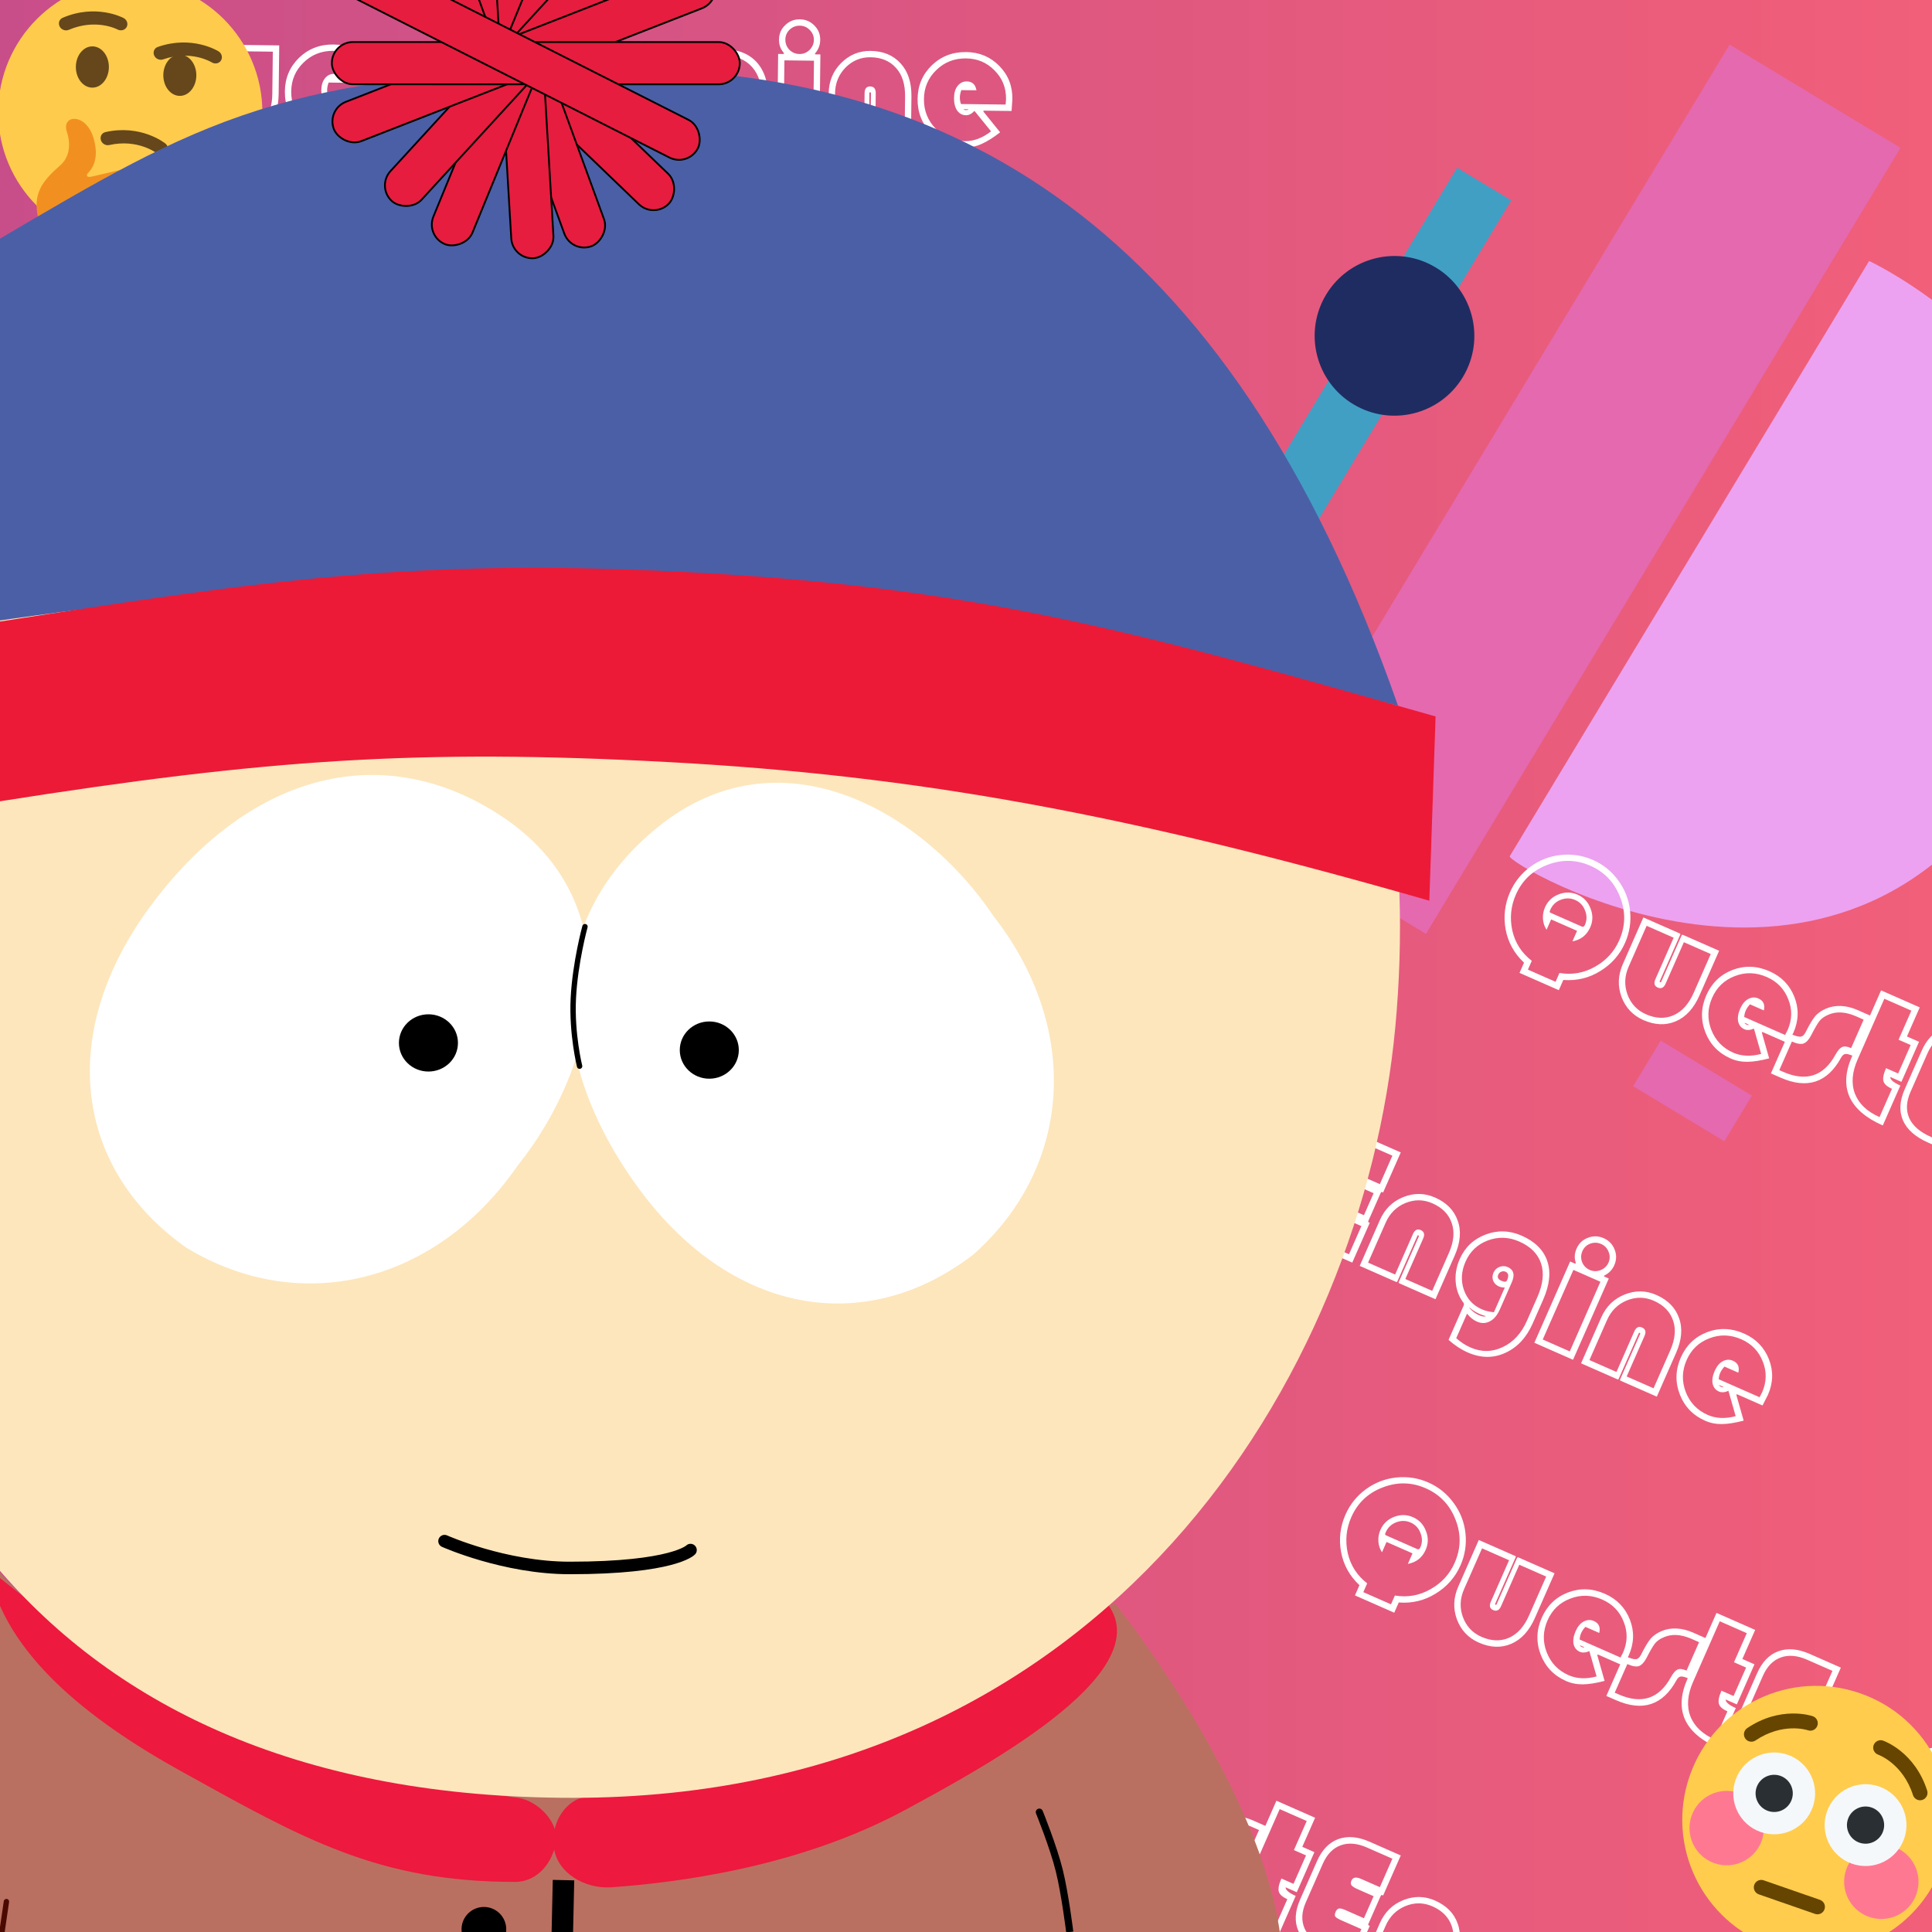 <svg width="1080" height="1080" viewBox="0 0 1080 1080" fill="none" xmlns="http://www.w3.org/2000/svg">
<rect x="0" y="0" width="1080" height="1080" fill="#808080" stroke="none"/>
<g clip-path="url(#clip0_11_13)">
<rect width="1080" height="1080" fill="url(#paint0_linear_11_13)"/>
<rect width="1080" height="1083" fill="url(#paint1_linear_11_13)"/>
<rect x="966.871" y="24.955" width="111.581" height="513.273" transform="rotate(31.12 966.871 24.955)" fill="#E569AF"/>
<path d="M843.961 478.622C922.421 348.687 1044.84 145.884 1044.84 145.884C1044.84 145.884 1242.33 237.957 1127.47 428.207C1027.99 592.984 841.558 482.602 843.961 478.622Z" fill="#ECA2F0"/>
<rect x="814.552" y="93.748" width="35.334" height="297.549" transform="rotate(31.12 814.552 93.748)" fill="#419FC4"/>
<circle cx="779.532" cy="187.738" r="44.632" transform="rotate(31.12 779.532 187.738)" fill="#1F2C61"/>
<rect x="928.356" y="581.709" width="59.51" height="29.755" transform="rotate(31.12 928.356 581.709)" fill="#E569AF"/>
<path d="M513.94 991.131C508.443 985.985 505.016 979.791 503.658 972.55C502.359 965.335 503.179 958.389 506.118 951.711C508.645 945.971 512.439 941.243 517.501 937.527C522.563 933.812 528.215 931.615 534.458 930.936C540.759 930.283 546.75 931.207 552.432 933.708C558.114 936.209 562.813 939.991 566.528 945.053C570.302 950.141 572.529 955.806 573.207 962.048C573.886 968.29 572.962 974.282 570.435 980.022C567.496 986.7 562.868 991.97 556.553 995.833C550.296 999.722 543.413 1001.38 535.906 1000.8L533.392 1006.51L511.426 996.842L513.94 991.131ZM533.738 996.909C540.845 998.079 547.478 996.909 553.639 993.397C559.859 989.911 564.373 984.976 567.184 978.591C570.691 970.625 570.841 962.579 567.634 954.455C564.453 946.272 558.909 940.44 551.001 936.959C543.093 933.479 535.048 933.329 526.865 936.509C518.708 939.632 512.876 945.176 509.369 953.142C506.559 959.527 505.897 966.193 507.384 973.141C508.955 980.056 512.585 985.71 518.274 990.102L516.108 995.022L531.572 1001.83L533.738 996.909ZM526.536 972.761C525.327 970.9 524.654 968.856 524.516 966.627C524.378 964.399 524.76 962.26 525.663 960.21C527.184 956.754 529.716 954.337 533.259 952.96C536.887 951.55 540.429 951.605 543.885 953.126C547.341 954.648 549.744 957.209 551.096 960.811C552.532 964.38 552.489 967.892 550.968 971.348C549.034 975.741 545.71 978.369 540.995 979.23L543.586 973.344L529.089 966.962L526.536 972.761ZM546.307 970.975C547.01 971.284 547.568 970.971 547.98 970.033C549.141 967.397 549.167 964.717 548.059 961.991C547.035 959.233 545.206 957.274 542.57 956.114C539.934 954.954 537.224 954.914 534.44 955.997C531.74 957.046 529.81 958.889 528.65 961.525C528.367 962.169 528.245 962.605 528.284 962.832C528.35 963.001 528.559 963.162 528.91 963.317L546.307 970.975ZM612.021 1009.45C608.823 1016.71 604.389 1021.54 598.718 1023.94C593.132 1026.3 587.117 1026.07 580.673 1023.23C574.816 1020.65 570.736 1016.34 568.433 1010.29C566.215 1004.21 566.46 998.097 569.167 991.946L580.654 965.85L601.039 974.823C601.331 974.952 601.401 975.192 601.246 975.544L589.836 1001.46C589.707 1001.76 589.76 1001.95 589.994 1002.06C590.287 1002.19 590.498 1002.1 590.627 1001.81L602.037 975.892C602.191 975.54 602.474 975.455 602.884 975.635L623.005 984.492L612.021 1009.45ZM608.77 1008.01L618.323 986.312L603.298 979.699L593.087 1002.89C592.082 1005.18 590.612 1005.9 588.679 1005.05C586.805 1004.22 586.371 1002.67 587.376 1000.38L597.587 977.185L582.474 970.532L572.418 993.377C570.123 998.59 569.905 1003.77 571.762 1008.93C573.678 1014.11 577.125 1017.79 582.104 1019.98C587.611 1022.41 592.735 1022.6 597.478 1020.56C602.247 1018.46 606.011 1014.28 608.77 1008.01ZM650.971 1044.63C646.303 1045.86 642.28 1046.51 638.901 1046.56C635.522 1046.61 632.368 1045.99 629.44 1044.7C622.645 1041.71 617.919 1036.8 615.263 1029.96C612.633 1023.07 612.826 1016.2 615.843 1009.34C618.834 1002.55 623.703 997.841 630.452 995.218C637.26 992.62 644.149 992.855 651.119 995.924C657.797 998.863 662.444 1003.64 665.06 1010.24C667.677 1016.85 667.502 1023.52 664.537 1030.25C664.46 1030.43 663.453 1032.4 661.517 1036.16L647.722 1030.09C647.254 1029.88 646.981 1029.87 646.903 1030.04C646.878 1030.1 646.917 1030.33 647.023 1030.73L650.971 1044.63ZM659.873 1031.56C660.712 1029.97 661.183 1029.06 661.286 1028.82C663.839 1023.02 663.958 1017.27 661.644 1011.57C659.414 1005.83 655.429 1001.7 649.688 999.175C643.655 996.519 637.686 996.339 631.78 998.634C625.901 1000.87 621.672 1004.92 619.094 1010.78C616.489 1016.69 616.322 1022.63 618.592 1028.6C620.92 1034.59 625.013 1038.87 630.871 1041.45C635.44 1043.46 640.652 1043.69 646.508 1042.14L642.461 1027.98C640.385 1028.89 638.614 1029.02 637.15 1028.37C635.276 1027.55 634.101 1026.09 633.625 1023.99C633.234 1021.86 633.619 1019.48 634.779 1016.84C635.914 1014.26 637.402 1012.47 639.244 1011.46C641.17 1010.42 643.071 1010.32 644.945 1011.14C647.757 1012.38 648.769 1014.61 647.981 1017.83L640.249 1014.42C639.187 1015.57 638.398 1016.72 637.883 1017.89C637.393 1019.01 637.108 1020.21 637.028 1021.5L659.873 1031.56ZM639.294 1025.65L637.889 1025.03C637.479 1024.85 637.261 1024.79 637.235 1024.85C637.209 1024.9 637.317 1025.06 637.558 1025.3C637.825 1025.49 638.076 1025.63 638.31 1025.74C638.486 1025.82 638.733 1025.89 639.052 1025.96C639.396 1025.97 639.581 1025.95 639.607 1025.89C639.633 1025.83 639.529 1025.75 639.294 1025.65ZM698.607 1043.57C696.147 1042.49 694.462 1042.03 693.553 1042.19C692.669 1042.29 691.885 1042.96 691.201 1044.19C683.551 1058.24 672.257 1061.97 657.32 1055.4L651.96 1053.04L661.861 1030.55C664.673 1031.78 666.726 1032.44 668.019 1032.52C669.313 1032.6 670.392 1031.82 671.257 1030.17C673.502 1025.71 675.343 1022.63 676.78 1020.96C678.301 1019.25 680.31 1017.86 682.808 1016.8C685.391 1015.69 688.19 1015.21 691.205 1015.35C694.221 1015.49 697.311 1016.26 700.474 1017.65L708.469 1021.17L698.607 1043.57ZM696.787 1038.89L703.787 1022.99L699.13 1020.94C696.293 1019.76 693.61 1019.1 691.082 1018.97C688.612 1018.86 686.297 1019.28 684.136 1020.21C682.002 1021.09 680.339 1022.25 679.148 1023.68C678.016 1025.14 676.444 1027.84 674.43 1031.78C673.146 1034.22 671.744 1035.73 670.226 1036.33C668.733 1036.86 666.552 1036.49 663.681 1035.23L656.642 1051.22L658.751 1052.15C671.696 1057.85 681.468 1054.63 688.066 1042.5C689.332 1040.26 690.539 1038.87 691.687 1038.32C692.861 1037.72 694.561 1037.91 696.787 1038.89ZM714.487 1082.14C705.057 1077.98 698.864 1072.67 695.911 1066.2C693.041 1059.69 693.476 1052.19 697.214 1043.69L713.536 1006.62L735.15 1016.13L727.995 1032.39L734.761 1035.36L724.899 1057.77L718.66 1055.02C718.62 1056.54 720.504 1058.14 724.311 1059.82L714.487 1082.14ZM712.667 1077.45L719.629 1061.64C716.935 1060.45 715.347 1059.05 714.867 1057.44C714.413 1055.78 714.895 1053.33 716.313 1050.11L723.079 1053.09L730.079 1037.18L723.313 1034.21L730.468 1017.95L715.356 1011.3L700.465 1045.13C697.294 1052.33 696.778 1058.75 698.916 1064.37C701.113 1070.02 705.697 1074.39 712.667 1077.45ZM755.923 1098.8L739.844 1091.72C732.756 1088.6 728.069 1084.48 725.783 1079.35C723.555 1074.24 723.873 1068.44 726.735 1061.93L736.21 1040.41C738.995 1034.08 742.935 1029.98 748.029 1028.09C753.208 1026.18 759.078 1026.66 765.638 1029.55L783.035 1037.21L773.173 1059.61L772.558 1059.34C772.265 1059.21 771.989 1059.44 771.732 1060.03L764.925 1075.49C764.744 1075.9 764.83 1076.18 765.181 1076.34L765.708 1076.57L755.923 1098.8ZM754.103 1094.12L761.026 1078.39L750.043 1073.56C748.052 1072.68 746.84 1071.94 746.409 1071.33C746.063 1070.69 746.134 1069.81 746.624 1068.7C747.088 1067.64 747.703 1067.04 748.47 1066.89C749.236 1066.73 750.351 1066.98 751.816 1067.62L762.447 1072.3L767.862 1060L758.9 1056.06C757.26 1055.34 756.136 1054.63 755.529 1053.95C755.007 1053.23 754.991 1052.31 755.48 1051.2C756.28 1049.38 758.085 1049.09 760.897 1050.33L771.353 1054.93L778.353 1039.03L764.207 1032.8C758.701 1030.38 753.78 1029.96 749.445 1031.55C745.11 1033.14 741.782 1036.57 739.461 1041.84L729.986 1063.36C727.588 1068.81 727.355 1073.71 729.288 1078.06C731.246 1082.34 735.242 1085.82 741.275 1088.47L754.103 1094.12ZM781.937 1109.62L793.114 1084.23C793.243 1083.94 793.161 1083.73 792.868 1083.6C792.634 1083.49 792.452 1083.59 792.323 1083.88L781.146 1109.27C780.991 1109.63 780.767 1109.74 780.474 1109.61L760.09 1100.64L771.345 1075.07C774.052 1068.92 778.384 1064.63 784.341 1062.22C790.382 1059.78 796.331 1059.84 802.189 1062.42C808.632 1065.26 812.855 1069.56 814.858 1075.34C816.945 1081.08 816.39 1087.59 813.192 1094.85L802.44 1119.28L782.32 1110.42C781.909 1110.24 781.782 1109.97 781.937 1109.62ZM800.621 1114.6L809.941 1093.42C812.7 1087.15 813.23 1081.58 811.529 1076.71C809.855 1071.77 806.264 1068.1 800.758 1065.67C795.779 1063.48 790.733 1063.43 785.62 1065.51C780.565 1067.62 776.89 1071.28 774.596 1076.5L764.772 1098.82L779.885 1105.47L789.863 1082.8C790.869 1080.51 792.309 1079.78 794.183 1080.61C796.116 1081.46 796.58 1083.03 795.574 1085.31L785.596 1107.98L800.621 1114.6ZM856.831 1132.73C853.325 1140.7 848.208 1146.21 841.48 1149.26C834.811 1152.34 827.786 1152.25 820.405 1149C816.773 1147.4 813.22 1145.07 809.746 1142L818.177 1122.85C818.435 1122.26 818.394 1121.72 818.054 1121.22C815.573 1117.96 814.14 1114.15 813.754 1109.78C813.368 1105.42 814.116 1101.1 815.998 1096.82C818.886 1090.26 823.692 1085.7 830.415 1083.13C837.138 1080.57 843.897 1080.78 850.692 1083.77C858.072 1087.02 862.816 1091.73 864.924 1097.9C867.032 1104.08 866.268 1111.29 862.633 1119.55L856.831 1132.73ZM853.581 1131.3L859.382 1118.12C862.553 1110.91 863.249 1104.65 861.469 1099.32C859.715 1093.93 855.645 1089.83 849.26 1087.02C843.403 1084.44 837.547 1084.24 831.694 1086.42C825.898 1088.63 821.75 1092.57 819.249 1098.25C816.877 1103.64 816.561 1108.89 818.301 1113.99C820.1 1119.11 823.431 1122.75 828.292 1124.89C830.401 1125.82 832.678 1126.36 835.121 1126.53L841.194 1112.74C839.992 1112.77 838.893 1112.56 837.897 1112.12C836.374 1111.45 835.304 1110.39 834.688 1108.93C834.131 1107.49 834.2 1105.99 834.896 1104.4C835.567 1102.88 836.661 1101.83 838.18 1101.23C839.783 1100.61 841.316 1100.62 842.781 1101.27C846.178 1102.76 846.948 1105.62 845.092 1109.84L838.44 1124.95C836.97 1128.29 835.074 1130.53 832.752 1131.68C830.488 1132.85 828.097 1132.88 825.578 1131.77C823.586 1130.89 821.752 1129.42 820.074 1127.35L814.041 1141.06C816.557 1143.29 819.192 1145.01 821.945 1146.22C828.095 1148.93 834.139 1148.86 840.074 1146.02C845.984 1143.23 850.486 1138.33 853.581 1131.3ZM839.201 1108.92C840.08 1109.31 840.763 1109.5 841.25 1109.51C841.822 1109.48 842.224 1109.2 842.456 1108.68C843.539 1106.22 843.26 1104.63 841.62 1103.9C840.859 1103.57 840.056 1103.56 839.213 1103.89C838.453 1104.19 837.893 1104.74 837.532 1105.57C836.888 1107.03 837.444 1108.15 839.201 1108.92ZM826.735 1128.19C827.965 1128.73 829.009 1128.98 829.866 1128.94C830.808 1128.86 830.801 1128.72 829.845 1128.51C829.032 1128.29 828.157 1127.98 827.22 1127.56C825.111 1126.63 823.324 1125.53 821.857 1124.26C821.648 1124.1 821.486 1123.99 821.368 1123.94C821.277 1123.83 821.218 1123.8 821.193 1123.86C821.167 1123.92 821.712 1124.51 822.827 1125.63C824.026 1126.72 825.329 1127.57 826.735 1128.19ZM896.959 1106.66L899.332 1107.7L879.336 1153.13L857.722 1143.61L877.717 1098.19L880.09 1099.23C880.5 1099.41 880.743 1099.41 880.821 1099.24C880.898 1099.06 880.855 1098.76 880.691 1098.34C880 1095.94 880.209 1093.48 881.317 1090.96C882.607 1088.03 884.715 1086.02 887.642 1084.93C890.594 1083.78 893.535 1083.86 896.464 1085.14C899.392 1086.43 901.431 1088.55 902.578 1091.51C903.752 1094.4 903.694 1097.31 902.405 1100.24C901.322 1102.7 899.594 1104.56 897.22 1105.83C896.856 1106.02 896.649 1106.17 896.598 1106.29C896.546 1106.4 896.667 1106.53 896.959 1106.66ZM888.651 1102.89C890.643 1103.77 892.651 1103.81 894.675 1103.03C896.784 1102.21 898.277 1100.8 899.154 1098.81C900.031 1096.82 900.046 1094.8 899.201 1092.75C898.414 1090.72 897.024 1089.27 895.033 1088.4C893.041 1087.52 891.004 1087.46 888.92 1088.22C886.896 1089.01 885.445 1090.4 884.568 1092.39C883.692 1094.38 883.634 1096.42 884.395 1098.5C885.241 1100.55 886.659 1102.02 888.651 1102.89ZM877.516 1148.44L894.65 1109.52L879.537 1102.87L862.404 1141.79L877.516 1148.44ZM905.667 1164.09L916.845 1138.69C916.974 1138.4 916.892 1138.19 916.599 1138.06C916.365 1137.96 916.183 1138.05 916.054 1138.35L904.877 1163.74C904.722 1164.09 904.498 1164.2 904.205 1164.07L883.821 1155.1L895.076 1129.53C897.783 1123.38 902.115 1119.1 908.072 1116.69C914.113 1114.24 920.062 1114.31 925.92 1116.89C932.363 1119.72 936.586 1124.03 938.589 1129.8C940.676 1135.55 940.121 1142.05 936.923 1149.32L926.171 1173.74L906.05 1164.88C905.64 1164.7 905.513 1164.44 905.667 1164.09ZM924.351 1169.06L933.672 1147.88C936.431 1141.62 936.961 1136.05 935.26 1131.17C933.585 1126.24 929.995 1122.56 924.489 1120.14C919.51 1117.95 914.464 1117.89 909.351 1119.98C904.296 1122.09 900.621 1125.75 898.326 1130.96L888.503 1153.28L903.615 1159.93L913.594 1137.26C914.599 1134.98 916.039 1134.25 917.914 1135.07C919.847 1135.92 920.311 1137.49 919.305 1139.78L909.327 1162.45L924.351 1169.06ZM974.714 1187.14C970.046 1188.37 966.022 1189.01 962.644 1189.06C959.265 1189.11 956.111 1188.49 953.182 1187.2C946.387 1184.21 941.662 1179.3 939.005 1172.47C936.375 1165.58 936.568 1158.7 939.585 1151.85C942.576 1145.06 947.446 1140.35 954.195 1137.72C961.002 1135.13 967.891 1135.36 974.862 1138.43C981.539 1141.37 986.186 1146.14 988.803 1152.75C991.419 1159.35 991.245 1166.02 988.28 1172.76C988.202 1172.94 987.196 1174.91 985.259 1178.67L971.465 1172.6C970.996 1172.39 970.723 1172.37 970.646 1172.55C970.62 1172.61 970.66 1172.84 970.765 1173.23L974.714 1187.14ZM983.615 1174.06C984.454 1172.48 984.925 1171.56 985.029 1171.33C987.581 1165.53 987.7 1159.78 985.386 1154.08C983.156 1148.34 979.171 1144.21 973.431 1141.68C967.397 1139.02 961.428 1138.84 955.523 1141.14C949.643 1143.38 945.414 1147.42 942.836 1153.28C940.232 1159.2 940.065 1165.14 942.334 1171.1C944.662 1177.09 948.755 1181.37 954.613 1183.95C959.182 1185.96 964.394 1186.2 970.25 1184.65L966.203 1170.49C964.127 1171.39 962.357 1171.52 960.892 1170.88C959.018 1170.05 957.843 1168.59 957.368 1166.5C956.977 1164.37 957.361 1161.98 958.522 1159.35C959.656 1156.77 961.144 1154.98 962.986 1153.97C964.913 1152.93 966.813 1152.82 968.687 1153.65C971.499 1154.88 972.511 1157.11 971.723 1160.33L963.991 1156.93C962.929 1158.07 962.141 1159.23 961.625 1160.4C961.135 1161.51 960.85 1162.71 960.77 1164.01L983.615 1174.06ZM963.037 1168.15L961.631 1167.53C961.221 1167.35 961.003 1167.29 960.977 1167.35C960.952 1167.41 961.059 1167.56 961.301 1167.81C961.568 1167.99 961.818 1168.14 962.053 1168.24C962.228 1168.32 962.476 1168.39 962.794 1168.46C963.139 1168.48 963.324 1168.45 963.35 1168.39C963.375 1168.34 963.271 1168.26 963.037 1168.15Z" fill="white"/>
<path d="M759.94 886.131C754.443 880.985 751.016 874.791 749.658 867.55C748.359 860.335 749.179 853.389 752.118 846.711C754.645 840.971 758.439 836.243 763.501 832.527C768.563 828.812 774.215 826.615 780.458 825.936C786.759 825.283 792.75 826.207 798.432 828.708C804.114 831.209 808.813 834.991 812.528 840.053C816.302 845.141 818.529 850.806 819.207 857.048C819.886 863.29 818.962 869.282 816.435 875.022C813.496 881.7 808.868 886.97 802.553 890.833C796.296 894.722 789.413 896.378 781.906 895.8L779.392 901.511L757.426 891.842L759.94 886.131ZM779.738 891.909C786.845 893.079 793.478 891.909 799.639 888.397C805.859 884.911 810.373 879.976 813.184 873.591C816.691 865.625 816.841 857.579 813.634 849.455C810.453 841.272 804.909 835.44 797.001 831.959C789.093 828.479 781.048 828.329 772.865 831.509C764.708 834.632 758.876 840.176 755.369 848.142C752.559 854.527 751.897 861.193 753.384 868.141C754.955 875.056 758.585 880.71 764.274 885.102L762.108 890.022L777.572 896.829L779.738 891.909ZM772.536 867.761C771.327 865.9 770.654 863.856 770.516 861.627C770.378 859.399 770.76 857.26 771.663 855.21C773.184 851.754 775.716 849.337 779.259 847.96C782.887 846.55 786.429 846.605 789.885 848.126C793.341 849.648 795.744 852.209 797.096 855.811C798.532 859.38 798.489 862.892 796.968 866.348C795.034 870.741 791.71 873.369 786.995 874.23L789.586 868.344L775.089 861.962L772.536 867.761ZM792.307 865.975C793.01 866.284 793.568 865.971 793.98 865.033C795.141 862.397 795.167 859.717 794.059 856.991C793.035 854.233 791.206 852.274 788.57 851.114C785.934 849.954 783.224 849.914 780.44 850.997C777.74 852.046 775.81 853.889 774.65 856.525C774.367 857.169 774.245 857.605 774.284 857.832C774.35 858.001 774.559 858.162 774.91 858.317L792.307 865.975ZM858.021 904.446C854.823 911.709 850.389 916.54 844.718 918.939C839.132 921.305 833.117 921.069 826.673 918.233C820.816 915.655 816.736 911.341 814.433 905.293C812.215 899.212 812.46 893.097 815.167 886.946L826.654 860.85L847.039 869.823C847.331 869.952 847.401 870.192 847.246 870.544L835.836 896.464C835.707 896.757 835.76 896.955 835.994 897.058C836.287 897.187 836.498 897.105 836.627 896.812L848.037 870.892C848.191 870.54 848.474 870.455 848.884 870.635L869.005 879.492L858.021 904.446ZM854.77 903.015L864.323 881.312L849.298 874.699L839.087 897.895C838.082 900.179 836.612 900.896 834.679 900.045C832.805 899.22 832.371 897.665 833.376 895.381L843.587 872.185L828.474 865.532L818.418 888.377C816.123 893.59 815.905 898.773 817.762 903.926C819.678 909.105 823.125 912.79 828.104 914.982C833.611 917.406 838.735 917.599 843.478 915.561C848.247 913.464 852.011 909.282 854.77 903.015ZM896.971 939.632C892.303 940.864 888.28 941.505 884.901 941.556C881.522 941.607 878.368 940.988 875.44 939.699C868.645 936.708 863.919 931.796 861.263 924.963C858.633 918.071 858.826 911.198 861.843 904.345C864.834 897.55 869.703 892.841 876.452 890.218C883.26 887.62 890.149 887.855 897.119 890.924C903.797 893.863 908.444 898.636 911.06 905.242C913.677 911.848 913.502 918.519 910.537 925.255C910.46 925.431 909.453 927.4 907.517 931.163L893.722 925.091C893.254 924.884 892.981 924.869 892.903 925.045C892.878 925.103 892.917 925.331 893.023 925.727L896.971 939.632ZM905.873 926.558C906.712 924.97 907.183 924.058 907.286 923.824C909.839 918.025 909.958 912.273 907.644 906.57C905.414 900.833 901.429 896.702 895.688 894.175C889.655 891.519 883.686 891.339 877.78 893.634C871.901 895.871 867.672 899.918 865.094 905.776C862.489 911.692 862.322 917.632 864.592 923.596C866.92 929.586 871.013 933.87 876.871 936.448C881.44 938.459 886.652 938.691 892.508 937.143L888.461 922.985C886.385 923.889 884.614 924.018 883.15 923.374C881.276 922.549 880.101 921.088 879.625 918.99C879.234 916.86 879.619 914.477 880.779 911.841C881.914 909.264 883.402 907.472 885.244 906.464C887.17 905.424 889.071 905.317 890.945 906.142C893.757 907.38 894.769 909.608 893.981 912.828L886.249 909.424C885.187 910.565 884.398 911.721 883.883 912.893C883.393 914.006 883.108 915.209 883.028 916.502L905.873 926.558ZM885.294 920.647L883.889 920.028C883.479 919.847 883.261 919.786 883.235 919.845C883.209 919.904 883.317 920.056 883.558 920.302C883.825 920.489 884.076 920.635 884.31 920.738C884.486 920.815 884.733 920.889 885.052 920.959C885.396 920.971 885.581 920.948 885.607 920.889C885.633 920.831 885.529 920.75 885.294 920.647ZM944.607 938.574C942.147 937.491 940.462 937.029 939.553 937.188C938.669 937.289 937.885 937.957 937.201 939.195C929.551 953.239 918.257 956.973 903.32 950.398L897.96 948.039L907.861 925.546C910.673 926.783 912.726 927.442 914.019 927.522C915.313 927.602 916.392 926.818 917.257 925.171C919.502 920.705 921.343 917.635 922.78 915.959C924.301 914.252 926.31 912.863 928.808 911.795C931.391 910.694 934.19 910.213 937.205 910.352C940.221 910.491 943.311 911.256 946.474 912.649L954.469 916.168L944.607 938.574ZM942.787 933.892L949.787 917.988L945.13 915.938C942.293 914.759 939.61 914.103 937.082 913.969C934.612 913.861 932.297 914.275 930.136 915.212C928.002 916.09 926.339 917.246 925.148 918.68C924.016 920.14 922.444 922.839 920.43 926.778C919.146 929.219 917.744 930.735 916.226 931.325C914.733 931.857 912.552 931.491 909.681 930.228L902.642 946.219L904.751 947.147C917.696 952.845 927.468 949.63 934.066 937.5C935.332 935.26 936.539 933.868 937.687 933.325C938.861 932.723 940.561 932.912 942.787 933.892ZM960.487 977.135C951.057 972.984 944.864 967.671 941.911 961.197C939.041 954.689 939.476 947.188 943.214 938.695L959.536 901.616L981.15 911.13L973.995 927.385L980.761 930.363L970.899 952.769L964.66 950.023C964.62 951.544 966.504 953.142 970.311 954.818L960.487 977.135ZM958.667 972.453L965.629 956.638C962.935 955.452 961.347 954.054 960.867 952.444C960.413 950.776 960.895 948.331 962.313 945.109L969.079 948.087L976.079 932.183L969.313 929.205L976.468 912.95L961.356 906.298L946.465 940.126C943.294 947.331 942.778 953.746 944.916 959.373C947.113 965.025 951.697 969.385 958.667 972.453ZM1001.92 993.801L985.844 986.724C978.756 983.604 974.069 979.478 971.783 974.346C969.555 969.24 969.873 963.436 972.735 956.934L982.21 935.407C984.995 929.081 988.935 924.976 994.029 923.093C999.208 921.177 1005.08 921.663 1011.64 924.551L1029.04 932.208L1019.17 954.614L1018.56 954.343C1018.26 954.214 1017.99 954.443 1017.73 955.028L1010.92 970.493C1010.74 970.903 1010.83 971.185 1011.18 971.34L1011.71 971.572L1001.92 993.801ZM1000.1 989.119L1007.03 973.392L996.043 968.557C994.052 967.68 992.84 966.937 992.409 966.328C992.063 965.686 992.134 964.809 992.624 963.696C993.088 962.641 993.703 962.038 994.47 961.886C995.236 961.734 996.351 961.98 997.816 962.624L1008.45 967.304L1013.86 955.003L1004.9 951.058C1003.26 950.336 1002.14 949.632 1001.53 948.945C1001.01 948.226 1000.99 947.31 1001.48 946.197C1002.28 944.381 1004.09 944.092 1006.9 945.329L1017.35 949.932L1024.35 934.028L1010.21 927.802C1004.7 925.378 999.78 924.96 995.445 926.548C991.11 928.136 987.782 931.566 985.461 936.838L975.986 958.365C973.588 963.812 973.355 968.709 975.288 973.056C977.246 977.345 981.242 980.817 987.275 983.473L1000.1 989.119ZM1027.94 1004.62L1039.11 979.23C1039.24 978.937 1039.16 978.726 1038.87 978.597C1038.63 978.494 1038.45 978.589 1038.32 978.882L1027.15 1004.27C1026.99 1004.63 1026.77 1004.74 1026.47 1004.61L1006.09 995.635L1017.34 970.067C1020.05 963.916 1024.38 959.635 1030.34 957.222C1036.38 954.777 1042.33 954.843 1048.19 957.422C1054.63 960.258 1058.86 964.564 1060.86 970.341C1062.94 976.084 1062.39 982.588 1059.19 989.851L1048.44 1014.28L1028.32 1005.42C1027.91 1005.24 1027.78 1004.97 1027.94 1004.62ZM1046.62 1009.6L1055.94 988.42C1058.7 982.152 1059.23 976.582 1057.53 971.707C1055.85 966.775 1052.26 963.097 1046.76 960.673C1041.78 958.481 1036.73 958.428 1031.62 960.512C1026.57 962.623 1022.89 966.285 1020.6 971.498L1010.77 993.816L1025.88 1000.47L1035.86 977.799C1036.87 975.514 1038.31 974.785 1040.18 975.61C1042.12 976.461 1042.58 978.028 1041.57 980.313L1031.6 1002.98L1046.62 1009.6ZM1102.83 1027.73C1099.32 1035.7 1094.21 1041.21 1087.48 1044.26C1080.81 1047.34 1073.79 1047.25 1066.41 1044C1062.77 1042.4 1059.22 1040.07 1055.75 1037L1064.18 1017.85C1064.43 1017.26 1064.39 1016.72 1064.05 1016.22C1061.57 1012.96 1060.14 1009.15 1059.75 1004.78C1059.37 1000.42 1060.12 996.097 1062 991.82C1064.89 985.26 1069.69 980.697 1076.41 978.132C1083.14 975.568 1089.9 975.781 1096.69 978.772C1104.07 982.021 1108.82 986.731 1110.92 992.903C1113.03 999.076 1112.27 1006.29 1108.63 1014.55L1102.83 1027.73ZM1099.58 1026.3L1105.38 1013.12C1108.55 1005.91 1109.25 999.648 1107.47 994.319C1105.71 988.932 1101.65 984.833 1095.26 982.023C1089.4 979.444 1083.55 979.244 1077.69 981.423C1071.9 983.627 1067.75 987.57 1065.25 993.251C1062.88 998.64 1062.56 1003.89 1064.3 1008.99C1066.1 1014.11 1069.43 1017.75 1074.29 1019.89C1076.4 1020.82 1078.68 1021.36 1081.12 1021.53L1087.19 1007.74C1085.99 1007.77 1084.89 1007.56 1083.9 1007.12C1082.37 1006.45 1081.3 1005.39 1080.69 1003.93C1080.13 1002.49 1080.2 1000.99 1080.9 999.405C1081.57 997.882 1082.66 996.825 1084.18 996.235C1085.78 995.612 1087.32 995.623 1088.78 996.267C1092.18 997.763 1092.95 1000.62 1091.09 1004.84L1084.44 1019.95C1082.97 1023.29 1081.07 1025.53 1078.75 1026.68C1076.49 1027.85 1074.1 1027.88 1071.58 1026.77C1069.59 1025.89 1067.75 1024.42 1066.07 1022.35L1060.04 1036.06C1062.56 1038.29 1065.19 1040.01 1067.94 1041.22C1074.1 1043.93 1080.14 1043.86 1086.07 1041.02C1091.98 1038.23 1096.49 1033.33 1099.58 1026.3ZM1085.2 1003.92C1086.08 1004.31 1086.76 1004.5 1087.25 1004.51C1087.82 1004.48 1088.22 1004.2 1088.46 1003.68C1089.54 1001.22 1089.26 999.625 1087.62 998.903C1086.86 998.568 1086.06 998.564 1085.21 998.892C1084.45 999.187 1083.89 999.745 1083.53 1000.57C1082.89 1002.03 1083.44 1003.15 1085.2 1003.92ZM1072.73 1023.19C1073.96 1023.73 1075.01 1023.98 1075.87 1023.94C1076.81 1023.86 1076.8 1023.72 1075.85 1023.51C1075.03 1023.29 1074.16 1022.98 1073.22 1022.56C1071.11 1021.63 1069.32 1020.53 1067.86 1019.26C1067.65 1019.1 1067.49 1018.99 1067.37 1018.94C1067.28 1018.83 1067.22 1018.8 1067.19 1018.86C1067.17 1018.92 1067.71 1019.51 1068.83 1020.63C1070.03 1021.72 1071.33 1022.57 1072.73 1023.19ZM1142.96 1001.66L1145.33 1002.7L1125.34 1048.13L1103.72 1038.61L1123.72 993.185L1126.09 994.23C1126.5 994.41 1126.74 994.412 1126.82 994.237C1126.9 994.061 1126.85 993.762 1126.69 993.34C1126 990.938 1126.21 988.478 1127.32 985.959C1128.61 983.031 1130.71 981.022 1133.64 979.932C1136.59 978.785 1139.53 978.855 1142.46 980.145C1145.39 981.434 1147.43 983.555 1148.58 986.507C1149.75 989.401 1149.69 992.313 1148.4 995.242C1147.32 997.702 1145.59 999.563 1143.22 1000.83C1142.86 1001.02 1142.65 1001.17 1142.6 1001.29C1142.55 1001.4 1142.67 1001.53 1142.96 1001.66ZM1134.65 997.893C1136.64 998.77 1138.65 998.815 1140.68 998.028C1142.78 997.208 1144.28 995.802 1145.15 993.811C1146.03 991.819 1146.05 989.798 1145.2 987.748C1144.41 985.723 1143.02 984.272 1141.03 983.396C1139.04 982.519 1137 982.461 1134.92 983.222C1132.9 984.009 1131.45 985.399 1130.57 987.39C1129.69 989.382 1129.63 991.419 1130.4 993.503C1131.24 995.553 1132.66 997.017 1134.65 997.893ZM1123.52 1043.44L1140.65 1004.52L1125.54 997.867L1108.4 1036.79L1123.52 1043.44ZM1151.67 1059.09L1162.84 1033.69C1162.97 1033.4 1162.89 1033.19 1162.6 1033.06C1162.36 1032.96 1162.18 1033.05 1162.05 1033.35L1150.88 1058.74C1150.72 1059.09 1150.5 1059.2 1150.21 1059.07L1129.82 1050.1L1141.08 1024.53C1143.78 1018.38 1148.11 1014.1 1154.07 1011.69C1160.11 1009.24 1166.06 1009.31 1171.92 1011.89C1178.36 1014.72 1182.59 1019.03 1184.59 1024.8C1186.68 1030.55 1186.12 1037.05 1182.92 1044.32L1172.17 1068.74L1152.05 1059.88C1151.64 1059.7 1151.51 1059.44 1151.67 1059.09ZM1170.35 1064.06L1179.67 1042.88C1182.43 1036.62 1182.96 1031.05 1181.26 1026.17C1179.59 1021.24 1176 1017.56 1170.49 1015.14C1165.51 1012.95 1160.46 1012.89 1155.35 1014.98C1150.3 1017.09 1146.62 1020.75 1144.33 1025.96L1134.5 1048.28L1149.62 1054.93L1159.59 1032.26C1160.6 1029.98 1162.04 1029.25 1163.91 1030.07C1165.85 1030.92 1166.31 1032.49 1165.31 1034.78L1155.33 1057.45L1170.35 1064.06ZM1220.71 1082.14C1216.05 1083.37 1212.02 1084.01 1208.64 1084.06C1205.26 1084.11 1202.11 1083.49 1199.18 1082.2C1192.39 1079.21 1187.66 1074.3 1185.01 1067.47C1182.38 1060.58 1182.57 1053.7 1185.59 1046.85C1188.58 1040.06 1193.45 1035.35 1200.19 1032.72C1207 1030.13 1213.89 1030.36 1220.86 1033.43C1227.54 1036.37 1232.19 1041.14 1234.8 1047.75C1237.42 1054.35 1237.24 1061.02 1234.28 1067.76C1234.2 1067.94 1233.2 1069.91 1231.26 1073.67L1217.46 1067.6C1217 1067.39 1216.72 1067.37 1216.65 1067.55C1216.62 1067.61 1216.66 1067.84 1216.77 1068.23L1220.71 1082.14ZM1229.62 1069.06C1230.45 1067.48 1230.93 1066.56 1231.03 1066.33C1233.58 1060.53 1233.7 1054.78 1231.39 1049.08C1229.16 1043.34 1225.17 1039.21 1219.43 1036.68C1213.4 1034.02 1207.43 1033.84 1201.52 1036.14C1195.64 1038.38 1191.41 1042.42 1188.84 1048.28C1186.23 1054.2 1186.06 1060.14 1188.33 1066.1C1190.66 1072.09 1194.76 1076.37 1200.61 1078.95C1205.18 1080.96 1210.39 1081.2 1216.25 1079.65L1212.2 1065.49C1210.13 1066.39 1208.36 1066.52 1206.89 1065.88C1205.02 1065.05 1203.84 1063.59 1203.37 1061.5C1202.98 1059.37 1203.36 1056.98 1204.52 1054.35C1205.66 1051.77 1207.14 1049.98 1208.99 1048.97C1210.91 1047.93 1212.81 1047.82 1214.69 1048.65C1217.5 1049.88 1218.51 1052.11 1217.72 1055.33L1209.99 1051.93C1208.93 1053.07 1208.14 1054.23 1207.63 1055.4C1207.14 1056.51 1206.85 1057.71 1206.77 1059.01L1229.62 1069.06ZM1209.04 1063.15L1207.63 1062.53C1207.22 1062.35 1207 1062.29 1206.98 1062.35C1206.95 1062.41 1207.06 1062.56 1207.3 1062.81C1207.57 1062.99 1207.82 1063.14 1208.05 1063.24C1208.23 1063.32 1208.48 1063.39 1208.79 1063.46C1209.14 1063.48 1209.32 1063.45 1209.35 1063.39C1209.38 1063.34 1209.27 1063.26 1209.04 1063.15Z" fill="white"/>
<path d="M513.94 598.131C508.443 592.985 505.016 586.791 503.658 579.55C502.359 572.335 503.179 565.389 506.118 558.711C508.645 552.971 512.439 548.243 517.501 544.527C522.563 540.812 528.215 538.615 534.458 537.936C540.759 537.283 546.75 538.207 552.432 540.708C558.114 543.209 562.813 546.991 566.528 552.053C570.302 557.141 572.529 562.806 573.207 569.048C573.886 575.29 572.962 581.282 570.435 587.022C567.496 593.7 562.868 598.97 556.553 602.833C550.296 606.722 543.413 608.378 535.906 607.8L533.392 613.511L511.426 603.842L513.94 598.131ZM533.738 603.909C540.845 605.079 547.478 603.909 553.639 600.397C559.859 596.911 564.373 591.976 567.184 585.591C570.691 577.625 570.841 569.579 567.634 561.455C564.453 553.272 558.909 547.44 551.001 543.959C543.093 540.479 535.048 540.329 526.865 543.509C518.708 546.632 512.876 552.176 509.369 560.142C506.559 566.527 505.897 573.193 507.384 580.141C508.955 587.056 512.585 592.71 518.274 597.102L516.108 602.022L531.572 608.829L533.738 603.909ZM526.536 579.761C525.327 577.9 524.654 575.856 524.516 573.627C524.378 571.399 524.76 569.26 525.663 567.21C527.184 563.754 529.716 561.337 533.259 559.96C536.887 558.55 540.429 558.605 543.885 560.126C547.341 561.648 549.744 564.209 551.096 567.811C552.532 571.38 552.489 574.892 550.968 578.348C549.034 582.741 545.71 585.369 540.995 586.23L543.586 580.344L529.089 573.962L526.536 579.761ZM546.307 577.975C547.01 578.284 547.568 577.971 547.98 577.033C549.141 574.397 549.167 571.717 548.059 568.991C547.035 566.233 545.206 564.274 542.57 563.114C539.934 561.954 537.224 561.914 534.44 562.997C531.74 564.046 529.81 565.889 528.65 568.525C528.367 569.169 528.245 569.605 528.284 569.832C528.35 570.001 528.559 570.162 528.91 570.317L546.307 577.975ZM612.021 616.446C608.823 623.709 604.389 628.54 598.718 630.939C593.132 633.305 587.117 633.069 580.673 630.233C574.816 627.655 570.736 623.341 568.433 617.293C566.215 611.212 566.46 605.097 569.167 598.946L580.654 572.85L601.039 581.823C601.331 581.952 601.401 582.192 601.246 582.544L589.836 608.464C589.707 608.757 589.76 608.955 589.994 609.058C590.287 609.187 590.498 609.105 590.627 608.812L602.037 582.892C602.191 582.54 602.474 582.455 602.884 582.635L623.005 591.492L612.021 616.446ZM608.77 615.015L618.323 593.312L603.298 586.699L593.087 609.895C592.082 612.179 590.612 612.896 588.679 612.045C586.805 611.22 586.371 609.665 587.376 607.381L597.587 584.185L582.474 577.532L572.418 600.377C570.123 605.59 569.905 610.773 571.762 615.926C573.678 621.105 577.125 624.79 582.104 626.982C587.611 629.406 592.735 629.599 597.478 627.561C602.247 625.464 606.011 621.282 608.77 615.015ZM650.971 651.632C646.303 652.864 642.28 653.505 638.901 653.556C635.522 653.607 632.368 652.988 629.44 651.699C622.645 648.708 617.919 643.796 615.263 636.963C612.633 630.071 612.826 623.198 615.843 616.345C618.834 609.55 623.703 604.841 630.452 602.218C637.26 599.62 644.149 599.855 651.119 602.924C657.797 605.863 662.444 610.636 665.06 617.242C667.677 623.848 667.502 630.519 664.537 637.255C664.46 637.431 663.453 639.4 661.517 643.163L647.722 637.091C647.254 636.884 646.981 636.869 646.903 637.045C646.878 637.103 646.917 637.331 647.023 637.727L650.971 651.632ZM659.873 638.558C660.712 636.97 661.183 636.058 661.286 635.824C663.839 630.025 663.958 624.273 661.644 618.57C659.414 612.833 655.429 608.702 649.688 606.175C643.655 603.519 637.686 603.339 631.78 605.634C625.901 607.871 621.672 611.918 619.094 617.776C616.489 623.692 616.322 629.632 618.592 635.596C620.92 641.586 625.013 645.87 630.871 648.448C635.44 650.459 640.652 650.691 646.508 649.143L642.461 634.985C640.385 635.889 638.614 636.018 637.15 635.374C635.276 634.549 634.101 633.088 633.625 630.99C633.234 628.86 633.619 626.477 634.779 623.841C635.914 621.264 637.402 619.472 639.244 618.464C641.17 617.424 643.071 617.317 644.945 618.142C647.757 619.38 648.769 621.608 647.981 624.828L640.249 621.424C639.187 622.565 638.398 623.721 637.883 624.893C637.393 626.006 637.108 627.209 637.028 628.502L659.873 638.558ZM639.294 632.647L637.889 632.028C637.479 631.847 637.261 631.786 637.235 631.845C637.209 631.904 637.317 632.056 637.558 632.302C637.825 632.489 638.076 632.635 638.31 632.738C638.486 632.815 638.733 632.889 639.052 632.959C639.396 632.971 639.581 632.948 639.607 632.889C639.633 632.831 639.529 632.75 639.294 632.647ZM698.607 650.574C696.147 649.491 694.462 649.029 693.553 649.188C692.669 649.289 691.885 649.957 691.201 651.195C683.551 665.239 672.257 668.973 657.32 662.398L651.96 660.039L661.861 637.546C664.673 638.783 666.726 639.442 668.019 639.522C669.313 639.602 670.392 638.818 671.257 637.171C673.502 632.705 675.343 629.635 676.78 627.959C678.301 626.252 680.31 624.863 682.808 623.795C685.391 622.694 688.19 622.213 691.205 622.352C694.221 622.491 697.311 623.256 700.474 624.649L708.469 628.168L698.607 650.574ZM696.787 645.892L703.787 629.988L699.13 627.938C696.293 626.759 693.61 626.103 691.082 625.969C688.612 625.861 686.297 626.275 684.136 627.212C682.002 628.09 680.339 629.246 679.148 630.68C678.016 632.14 676.444 634.839 674.43 638.778C673.146 641.219 671.744 642.735 670.226 643.325C668.733 643.857 666.552 643.491 663.681 642.228L656.642 658.219L658.751 659.147C671.696 664.845 681.468 661.63 688.066 649.5C689.332 647.26 690.539 645.868 691.687 645.325C692.861 644.723 694.561 644.912 696.787 645.892ZM714.487 689.135C705.057 684.984 698.864 679.671 695.911 673.197C693.041 666.689 693.476 659.188 697.214 650.695L713.536 613.616L735.15 623.13L727.995 639.385L734.761 642.363L724.899 664.769L718.66 662.023C718.62 663.544 720.504 665.142 724.311 666.818L714.487 689.135ZM712.667 684.453L719.629 668.638C716.935 667.452 715.347 666.054 714.867 664.444C714.413 662.776 714.895 660.331 716.313 657.109L723.079 660.087L730.079 644.183L723.313 641.205L730.468 624.95L715.356 618.298L700.465 652.126C697.294 659.331 696.778 665.746 698.916 671.373C701.113 677.025 705.697 681.385 712.667 684.453ZM755.923 705.801L739.844 698.724C732.756 695.604 728.069 691.478 725.783 686.346C723.555 681.24 723.873 675.436 726.735 668.934L736.21 647.407C738.995 641.081 742.935 636.976 748.029 635.093C753.208 633.177 759.078 633.663 765.638 636.551L783.035 644.208L773.173 666.614L772.558 666.343C772.265 666.214 771.989 666.443 771.732 667.028L764.925 682.493C764.744 682.903 764.83 683.185 765.181 683.34L765.708 683.572L755.923 705.801ZM754.103 701.119L761.026 685.392L750.043 680.557C748.052 679.68 746.84 678.937 746.409 678.328C746.063 677.686 746.134 676.809 746.624 675.696C747.088 674.641 747.703 674.038 748.47 673.886C749.236 673.734 750.351 673.98 751.816 674.624L762.447 679.304L767.862 667.003L758.9 663.058C757.26 662.336 756.136 661.632 755.529 660.945C755.007 660.226 754.991 659.31 755.48 658.197C756.28 656.381 758.085 656.092 760.897 657.329L771.353 661.932L778.353 646.028L764.207 639.802C758.701 637.378 753.78 636.96 749.445 638.548C745.11 640.136 741.782 643.566 739.461 648.838L729.986 670.365C727.588 675.812 727.355 680.709 729.288 685.056C731.246 689.345 735.242 692.817 741.275 695.473L754.103 701.119ZM781.937 716.623L793.114 691.23C793.243 690.937 793.161 690.726 792.868 690.597C792.634 690.494 792.452 690.589 792.323 690.882L781.146 716.275C780.991 716.626 780.767 716.737 780.474 716.608L760.09 707.635L771.345 682.067C774.052 675.916 778.384 671.635 784.341 669.222C790.382 666.777 796.331 666.843 802.189 669.422C808.632 672.258 812.855 676.564 814.858 682.341C816.945 688.084 816.39 694.588 813.192 701.851L802.44 726.277L782.32 717.421C781.909 717.24 781.782 716.974 781.937 716.623ZM800.621 721.595L809.941 700.42C812.7 694.152 813.23 688.582 811.529 683.707C809.855 678.775 806.264 675.097 800.758 672.673C795.779 670.481 790.733 670.428 785.62 672.512C780.565 674.623 776.89 678.285 774.596 683.498L764.772 705.816L779.885 712.468L789.863 689.799C790.869 687.514 792.309 686.785 794.183 687.61C796.116 688.461 796.58 690.028 795.574 692.313L785.596 714.982L800.621 721.595ZM856.831 739.73C853.325 747.697 848.208 753.206 841.48 756.258C834.811 759.336 827.786 759.251 820.405 756.002C816.773 754.403 813.22 752.07 809.746 749.002L818.177 729.848C818.435 729.262 818.394 728.72 818.054 728.221C815.573 724.961 814.14 721.148 813.754 716.783C813.368 712.417 814.116 708.097 815.998 703.82C818.886 697.26 823.692 692.697 830.415 690.132C837.138 687.568 843.897 687.781 850.692 690.772C858.072 694.021 862.816 698.731 864.924 704.903C867.032 711.076 866.268 718.292 862.633 726.551L856.831 739.73ZM853.581 738.299L859.382 725.12C862.553 717.915 863.249 711.648 861.469 706.319C859.715 700.932 855.645 696.833 849.26 694.023C843.403 691.444 837.547 691.244 831.694 693.423C825.898 695.627 821.75 699.57 819.249 705.251C816.877 710.64 816.561 715.886 818.301 720.987C820.1 726.114 823.431 729.748 828.292 731.888C830.401 732.816 832.678 733.364 835.121 733.531L841.194 719.736C839.992 719.766 838.893 719.562 837.897 719.124C836.374 718.453 835.304 717.388 834.688 715.928C834.131 714.494 834.2 712.986 834.896 711.405C835.567 709.882 836.661 708.825 838.18 708.235C839.783 707.612 841.316 707.623 842.781 708.267C846.178 709.763 846.948 712.619 845.092 716.837L838.44 731.949C836.97 735.288 835.074 737.53 832.752 738.676C830.488 739.847 828.097 739.878 825.578 738.77C823.586 737.893 821.752 736.421 820.074 734.354L814.041 748.061C816.557 750.287 819.192 752.007 821.945 753.218C828.095 755.926 834.139 755.859 840.074 753.017C845.984 750.235 850.486 745.329 853.581 738.299ZM839.201 715.922C840.08 716.309 840.763 716.504 841.25 716.509C841.822 716.481 842.224 716.204 842.456 715.676C843.539 713.216 843.26 711.625 841.62 710.903C840.859 710.568 840.056 710.564 839.213 710.892C838.453 711.187 837.893 711.745 837.532 712.565C836.888 714.029 837.444 715.148 839.201 715.922ZM826.735 735.188C827.965 735.73 829.009 735.979 829.866 735.937C830.808 735.863 830.801 735.72 829.845 735.509C829.032 735.291 828.157 734.975 827.22 734.563C825.111 733.634 823.324 732.533 821.857 731.258C821.648 731.096 821.486 730.99 821.368 730.938C821.277 730.828 821.218 730.802 821.193 730.861C821.167 730.919 821.712 731.509 822.827 732.629C824.026 733.716 825.329 734.569 826.735 735.188ZM896.959 713.655L899.332 714.7L879.336 760.125L857.722 750.611L877.717 705.185L880.09 706.23C880.5 706.41 880.743 706.412 880.821 706.237C880.898 706.061 880.855 705.762 880.691 705.34C880 702.938 880.209 700.478 881.317 697.959C882.607 695.031 884.715 693.022 887.642 691.932C890.594 690.785 893.535 690.855 896.464 692.145C899.392 693.434 901.431 695.555 902.578 698.507C903.752 701.401 903.694 704.313 902.405 707.242C901.322 709.702 899.594 711.563 897.22 712.826C896.856 713.016 896.649 713.169 896.598 713.286C896.546 713.403 896.667 713.526 896.959 713.655ZM888.651 709.893C890.643 710.77 892.651 710.815 894.675 710.028C896.784 709.208 898.277 707.802 899.154 705.811C900.031 703.819 900.046 701.798 899.201 699.748C898.414 697.723 897.024 696.272 895.033 695.396C893.041 694.519 891.004 694.461 888.92 695.222C886.896 696.009 885.445 697.399 884.568 699.39C883.692 701.382 883.634 703.419 884.395 705.503C885.241 707.553 886.659 709.017 888.651 709.893ZM877.516 755.443L894.65 716.52L879.537 709.867L862.404 748.791L877.516 755.443ZM905.667 771.087L916.845 745.694C916.974 745.401 916.892 745.19 916.599 745.061C916.365 744.958 916.183 745.053 916.054 745.346L904.877 770.739C904.722 771.09 904.498 771.201 904.205 771.072L883.821 762.099L895.076 736.531C897.783 730.38 902.115 726.099 908.072 723.686C914.113 721.241 920.062 721.307 925.92 723.886C932.363 726.722 936.586 731.028 938.589 736.805C940.676 742.548 940.121 749.052 936.923 756.315L926.171 780.741L906.05 771.885C905.64 771.704 905.513 771.438 905.667 771.087ZM924.351 776.059L933.672 754.884C936.431 748.616 936.961 743.046 935.26 738.171C933.585 733.239 929.995 729.561 924.489 727.137C919.51 724.945 914.464 724.892 909.351 726.976C904.296 729.087 900.621 732.749 898.326 737.962L888.503 760.28L903.615 766.932L913.594 744.263C914.599 741.978 916.039 741.249 917.914 742.074C919.847 742.925 920.311 744.492 919.305 746.777L909.327 769.446L924.351 776.059ZM974.714 794.137C970.046 795.369 966.022 796.011 962.644 796.062C959.265 796.113 956.111 795.494 953.182 794.204C946.387 791.213 941.662 786.301 939.005 779.468C936.375 772.576 936.568 765.704 939.585 758.85C942.576 752.055 947.446 747.346 954.195 744.723C961.002 742.125 967.891 742.361 974.862 745.429C981.539 748.369 986.186 753.141 988.803 759.747C991.419 766.353 991.245 773.024 988.28 779.76C988.202 779.936 987.196 781.905 985.259 785.668L971.465 779.596C970.996 779.39 970.723 779.375 970.646 779.55C970.62 779.609 970.66 779.836 970.765 780.232L974.714 794.137ZM983.615 781.064C984.454 779.475 984.925 778.564 985.029 778.329C987.581 772.53 987.7 766.779 985.386 761.075C983.156 755.339 979.171 751.207 973.431 748.68C967.397 746.024 961.428 745.844 955.523 748.14C949.643 750.376 945.414 754.424 942.836 760.281C940.232 766.198 940.065 772.138 942.334 778.101C944.662 784.091 948.755 788.375 954.613 790.953C959.182 792.965 964.394 793.196 970.25 791.648L966.203 777.49C964.127 778.394 962.357 778.524 960.892 777.879C959.018 777.054 957.843 775.593 957.368 773.496C956.977 771.366 957.361 768.983 958.522 766.347C959.656 763.769 961.144 761.977 962.986 760.97C964.913 759.93 966.813 759.822 968.687 760.647C971.499 761.885 972.511 764.113 971.723 767.333L963.991 763.929C962.929 765.07 962.141 766.227 961.625 767.398C961.135 768.511 960.85 769.714 960.77 771.008L983.615 781.064ZM963.037 775.152L961.631 774.533C961.221 774.353 961.003 774.292 960.977 774.35C960.952 774.409 961.059 774.561 961.301 774.807C961.568 774.995 961.818 775.14 962.053 775.243C962.228 775.321 962.476 775.394 962.794 775.465C963.139 775.477 963.324 775.453 963.35 775.395C963.375 775.336 963.271 775.255 963.037 775.152Z" fill="white"/>
<path d="M851.94 538.131C846.443 532.985 843.016 526.791 841.658 519.55C840.359 512.335 841.179 505.389 844.118 498.711C846.645 492.971 850.439 488.243 855.501 484.527C860.563 480.812 866.215 478.615 872.458 477.936C878.759 477.283 884.75 478.207 890.432 480.708C896.114 483.209 900.813 486.991 904.528 492.053C908.302 497.141 910.529 502.806 911.207 509.048C911.886 515.29 910.962 521.282 908.435 527.022C905.496 533.7 900.868 538.97 894.553 542.833C888.296 546.722 881.413 548.378 873.906 547.8L871.392 553.511L849.426 543.842L851.94 538.131ZM871.738 543.909C878.845 545.079 885.478 543.909 891.639 540.397C897.859 536.911 902.373 531.976 905.184 525.591C908.691 517.625 908.841 509.579 905.634 501.455C902.453 493.272 896.909 487.44 889.001 483.959C881.093 480.479 873.048 480.329 864.865 483.509C856.708 486.632 850.876 492.176 847.369 500.142C844.559 506.527 843.897 513.193 845.384 520.141C846.955 527.056 850.585 532.71 856.274 537.102L854.108 542.022L869.572 548.829L871.738 543.909ZM864.536 519.761C863.327 517.9 862.654 515.856 862.516 513.627C862.378 511.399 862.76 509.26 863.663 507.21C865.184 503.754 867.716 501.337 871.259 499.96C874.887 498.55 878.429 498.605 881.885 500.126C885.341 501.648 887.744 504.209 889.096 507.811C890.532 511.38 890.489 514.892 888.968 518.348C887.034 522.741 883.71 525.369 878.995 526.23L881.586 520.344L867.089 513.962L864.536 519.761ZM884.307 517.975C885.01 518.284 885.568 517.971 885.98 517.033C887.141 514.397 887.167 511.717 886.059 508.991C885.035 506.233 883.206 504.274 880.57 503.114C877.934 501.954 875.224 501.914 872.44 502.997C869.74 504.046 867.81 505.889 866.65 508.525C866.367 509.169 866.245 509.605 866.284 509.832C866.35 510.001 866.559 510.162 866.91 510.317L884.307 517.975ZM950.021 556.446C946.823 563.709 942.389 568.54 936.718 570.939C931.132 573.305 925.117 573.069 918.673 570.233C912.816 567.655 908.736 563.341 906.433 557.293C904.215 551.212 904.46 545.097 907.167 538.946L918.654 512.85L939.039 521.823C939.331 521.952 939.401 522.192 939.246 522.544L927.836 548.464C927.707 548.757 927.76 548.955 927.994 549.058C928.287 549.187 928.498 549.105 928.627 548.812L940.037 522.892C940.191 522.54 940.474 522.455 940.884 522.635L961.005 531.492L950.021 556.446ZM946.77 555.015L956.323 533.312L941.298 526.699L931.087 549.895C930.082 552.179 928.612 552.896 926.679 552.045C924.805 551.22 924.371 549.665 925.376 547.381L935.587 524.185L920.474 517.532L910.418 540.377C908.123 545.59 907.905 550.773 909.762 555.926C911.678 561.105 915.125 564.79 920.104 566.982C925.611 569.406 930.735 569.599 935.478 567.561C940.247 565.464 944.011 561.282 946.77 555.015ZM988.971 591.632C984.303 592.864 980.28 593.505 976.901 593.556C973.522 593.607 970.368 592.988 967.44 591.699C960.645 588.708 955.919 583.796 953.263 576.963C950.633 570.071 950.826 563.198 953.843 556.345C956.834 549.55 961.703 544.841 968.452 542.218C975.26 539.62 982.149 539.855 989.119 542.924C995.797 545.863 1000.44 550.636 1003.06 557.242C1005.68 563.848 1005.5 570.519 1002.54 577.255C1002.46 577.431 1001.45 579.4 999.517 583.163L985.722 577.091C985.254 576.884 984.981 576.869 984.903 577.045C984.878 577.103 984.917 577.331 985.023 577.727L988.971 591.632ZM997.873 578.558C998.712 576.97 999.183 576.058 999.286 575.824C1001.84 570.025 1001.96 564.273 999.644 558.57C997.414 552.833 993.429 548.702 987.688 546.175C981.655 543.519 975.686 543.339 969.78 545.634C963.901 547.871 959.672 551.918 957.094 557.776C954.489 563.692 954.322 569.632 956.592 575.596C958.92 581.586 963.013 585.87 968.871 588.448C973.44 590.459 978.652 590.691 984.508 589.143L980.461 574.985C978.385 575.889 976.614 576.018 975.15 575.374C973.276 574.549 972.101 573.088 971.625 570.99C971.234 568.86 971.619 566.477 972.779 563.841C973.914 561.264 975.402 559.472 977.244 558.464C979.17 557.424 981.071 557.317 982.945 558.142C985.757 559.38 986.769 561.608 985.981 564.828L978.249 561.424C977.187 562.565 976.398 563.721 975.883 564.893C975.393 566.006 975.108 567.209 975.028 568.502L997.873 578.558ZM977.294 572.647L975.889 572.028C975.479 571.847 975.261 571.786 975.235 571.845C975.209 571.904 975.317 572.056 975.558 572.302C975.825 572.489 976.076 572.635 976.31 572.738C976.486 572.815 976.733 572.889 977.052 572.959C977.396 572.971 977.581 572.948 977.607 572.889C977.633 572.831 977.529 572.75 977.294 572.647ZM1036.61 590.574C1034.15 589.491 1032.46 589.029 1031.55 589.188C1030.67 589.289 1029.89 589.957 1029.2 591.195C1021.55 605.239 1010.26 608.973 995.32 602.398L989.96 600.039L999.861 577.546C1002.67 578.783 1004.73 579.442 1006.02 579.522C1007.31 579.602 1008.39 578.818 1009.26 577.171C1011.5 572.705 1013.34 569.635 1014.78 567.959C1016.3 566.252 1018.31 564.863 1020.81 563.795C1023.39 562.694 1026.19 562.213 1029.21 562.352C1032.22 562.491 1035.31 563.256 1038.47 564.649L1046.47 568.168L1036.61 590.574ZM1034.79 585.892L1041.79 569.988L1037.13 567.938C1034.29 566.759 1031.61 566.103 1029.08 565.969C1026.61 565.861 1024.3 566.275 1022.14 567.212C1020 568.09 1018.34 569.246 1017.15 570.68C1016.02 572.14 1014.44 574.839 1012.43 578.778C1011.15 581.219 1009.74 582.735 1008.23 583.325C1006.73 583.857 1004.55 583.491 1001.68 582.228L994.642 598.219L996.751 599.147C1009.7 604.845 1019.47 601.63 1026.07 589.5C1027.33 587.26 1028.54 585.868 1029.69 585.325C1030.86 584.723 1032.56 584.912 1034.79 585.892ZM1052.49 629.135C1043.06 624.984 1036.86 619.671 1033.91 613.197C1031.04 606.689 1031.48 599.188 1035.21 590.695L1051.54 553.616L1073.15 563.13L1066 579.385L1072.76 582.363L1062.9 604.769L1056.66 602.023C1056.62 603.544 1058.5 605.142 1062.31 606.818L1052.49 629.135ZM1050.67 624.453L1057.63 608.638C1054.93 607.452 1053.35 606.054 1052.87 604.444C1052.41 602.776 1052.89 600.331 1054.31 597.109L1061.08 600.087L1068.08 584.183L1061.31 581.205L1068.47 564.95L1053.36 558.298L1038.47 592.126C1035.29 599.331 1034.78 605.746 1036.92 611.373C1039.11 617.025 1043.7 621.385 1050.67 624.453ZM1093.92 645.801L1077.84 638.724C1070.76 635.604 1066.07 631.478 1063.78 626.346C1061.56 621.24 1061.87 615.436 1064.73 608.934L1074.21 587.407C1077 581.081 1080.93 576.976 1086.03 575.093C1091.21 573.177 1097.08 573.663 1103.64 576.551L1121.04 584.208L1111.17 606.614L1110.56 606.343C1110.26 606.214 1109.99 606.443 1109.73 607.028L1102.92 622.493C1102.74 622.903 1102.83 623.185 1103.18 623.34L1103.71 623.572L1093.92 645.801ZM1092.1 641.119L1099.03 625.392L1088.04 620.557C1086.05 619.68 1084.84 618.937 1084.41 618.328C1084.06 617.686 1084.13 616.809 1084.62 615.696C1085.09 614.641 1085.7 614.038 1086.47 613.886C1087.24 613.734 1088.35 613.98 1089.82 614.624L1100.45 619.304L1105.86 607.003L1096.9 603.058C1095.26 602.336 1094.14 601.632 1093.53 600.945C1093.01 600.226 1092.99 599.31 1093.48 598.197C1094.28 596.381 1096.09 596.092 1098.9 597.329L1109.35 601.932L1116.35 586.028L1102.21 579.802C1096.7 577.378 1091.78 576.96 1087.45 578.548C1083.11 580.136 1079.78 583.566 1077.46 588.838L1067.99 610.365C1065.59 615.812 1065.36 620.709 1067.29 625.056C1069.25 629.345 1073.24 632.817 1079.27 635.473L1092.1 641.119ZM1119.94 656.623L1131.11 631.23C1131.24 630.937 1131.16 630.726 1130.87 630.597C1130.63 630.494 1130.45 630.589 1130.32 630.882L1119.15 656.275C1118.99 656.626 1118.77 656.737 1118.47 656.608L1098.09 647.635L1109.34 622.067C1112.05 615.916 1116.38 611.635 1122.34 609.222C1128.38 606.777 1134.33 606.843 1140.19 609.422C1146.63 612.258 1150.86 616.564 1152.86 622.341C1154.94 628.084 1154.39 634.588 1151.19 641.851L1140.44 666.277L1120.32 657.421C1119.91 657.24 1119.78 656.974 1119.94 656.623ZM1138.62 661.595L1147.94 640.42C1150.7 634.152 1151.23 628.582 1149.53 623.707C1147.85 618.775 1144.26 615.097 1138.76 612.673C1133.78 610.481 1128.73 610.428 1123.62 612.512C1118.57 614.623 1114.89 618.285 1112.6 623.498L1102.77 645.816L1117.88 652.468L1127.86 629.799C1128.87 627.514 1130.31 626.785 1132.18 627.61C1134.12 628.461 1134.58 630.028 1133.57 632.313L1123.6 654.982L1138.62 661.595ZM1194.83 679.73C1191.32 687.697 1186.21 693.206 1179.48 696.258C1172.81 699.336 1165.79 699.251 1158.41 696.002C1154.77 694.403 1151.22 692.07 1147.75 689.002L1156.18 669.848C1156.43 669.262 1156.39 668.72 1156.05 668.221C1153.57 664.961 1152.14 661.148 1151.75 656.783C1151.37 652.417 1152.12 648.097 1154 643.82C1156.89 637.26 1161.69 632.697 1168.41 630.132C1175.14 627.568 1181.9 627.781 1188.69 630.772C1196.07 634.021 1200.82 638.731 1202.92 644.903C1205.03 651.076 1204.27 658.292 1200.63 666.551L1194.83 679.73ZM1191.58 678.299L1197.38 665.12C1200.55 657.915 1201.25 651.648 1199.47 646.319C1197.71 640.932 1193.65 636.833 1187.26 634.023C1181.4 631.444 1175.55 631.244 1169.69 633.423C1163.9 635.627 1159.75 639.57 1157.25 645.251C1154.88 650.64 1154.56 655.886 1156.3 660.987C1158.1 666.114 1161.43 669.748 1166.29 671.888C1168.4 672.816 1170.68 673.364 1173.12 673.531L1179.19 659.736C1177.99 659.766 1176.89 659.562 1175.9 659.124C1174.37 658.453 1173.3 657.388 1172.69 655.928C1172.13 654.494 1172.2 652.986 1172.9 651.405C1173.57 649.882 1174.66 648.825 1176.18 648.235C1177.78 647.612 1179.32 647.623 1180.78 648.267C1184.18 649.763 1184.95 652.619 1183.09 656.837L1176.44 671.949C1174.97 675.288 1173.07 677.53 1170.75 678.676C1168.49 679.847 1166.1 679.878 1163.58 678.77C1161.59 677.893 1159.75 676.421 1158.07 674.354L1152.04 688.061C1154.56 690.287 1157.19 692.007 1159.94 693.218C1166.1 695.926 1172.14 695.859 1178.07 693.017C1183.98 690.235 1188.49 685.329 1191.58 678.299ZM1177.2 655.922C1178.08 656.309 1178.76 656.504 1179.25 656.509C1179.82 656.481 1180.22 656.204 1180.46 655.676C1181.54 653.216 1181.26 651.625 1179.62 650.903C1178.86 650.568 1178.06 650.564 1177.21 650.892C1176.45 651.187 1175.89 651.745 1175.53 652.565C1174.89 654.029 1175.44 655.148 1177.2 655.922ZM1164.73 675.188C1165.96 675.73 1167.01 675.979 1167.87 675.937C1168.81 675.863 1168.8 675.72 1167.85 675.509C1167.03 675.291 1166.16 674.975 1165.22 674.563C1163.11 673.634 1161.32 672.533 1159.86 671.258C1159.65 671.096 1159.49 670.99 1159.37 670.938C1159.28 670.828 1159.22 670.802 1159.19 670.861C1159.17 670.919 1159.71 671.509 1160.83 672.629C1162.03 673.716 1163.33 674.569 1164.73 675.188ZM1234.96 653.655L1237.33 654.7L1217.34 700.125L1195.72 690.611L1215.72 645.185L1218.09 646.23C1218.5 646.41 1218.74 646.412 1218.82 646.237C1218.9 646.061 1218.85 645.762 1218.69 645.34C1218 642.938 1218.21 640.478 1219.32 637.959C1220.61 635.031 1222.71 633.022 1225.64 631.932C1228.59 630.785 1231.53 630.855 1234.46 632.145C1237.39 633.434 1239.43 635.555 1240.58 638.507C1241.75 641.401 1241.69 644.313 1240.4 647.242C1239.32 649.702 1237.59 651.563 1235.22 652.826C1234.86 653.016 1234.65 653.169 1234.6 653.286C1234.55 653.403 1234.67 653.526 1234.96 653.655ZM1226.65 649.893C1228.64 650.77 1230.65 650.815 1232.68 650.028C1234.78 649.208 1236.28 647.802 1237.15 645.811C1238.03 643.819 1238.05 641.798 1237.2 639.748C1236.41 637.723 1235.02 636.272 1233.03 635.396C1231.04 634.519 1229 634.461 1226.92 635.222C1224.9 636.009 1223.45 637.399 1222.57 639.39C1221.69 641.382 1221.63 643.419 1222.4 645.503C1223.24 647.553 1224.66 649.017 1226.65 649.893ZM1215.52 695.443L1232.65 656.52L1217.54 649.867L1200.4 688.791L1215.52 695.443ZM1243.67 711.087L1254.84 685.694C1254.97 685.401 1254.89 685.19 1254.6 685.061C1254.36 684.958 1254.18 685.053 1254.05 685.346L1242.88 710.739C1242.72 711.09 1242.5 711.201 1242.21 711.072L1221.82 702.099L1233.08 676.531C1235.78 670.38 1240.11 666.099 1246.07 663.686C1252.11 661.241 1258.06 661.307 1263.92 663.886C1270.36 666.722 1274.59 671.028 1276.59 676.805C1278.68 682.548 1278.12 689.052 1274.92 696.315L1264.17 720.741L1244.05 711.885C1243.64 711.704 1243.51 711.438 1243.67 711.087ZM1262.35 716.059L1271.67 694.884C1274.43 688.616 1274.96 683.046 1273.26 678.171C1271.59 673.239 1268 669.561 1262.49 667.137C1257.51 664.945 1252.46 664.892 1247.35 666.976C1242.3 669.087 1238.62 672.749 1236.33 677.962L1226.5 700.28L1241.62 706.932L1251.59 684.263C1252.6 681.978 1254.04 681.249 1255.91 682.074C1257.85 682.925 1258.31 684.492 1257.31 686.777L1247.33 709.446L1262.35 716.059ZM1312.71 734.137C1308.05 735.369 1304.02 736.011 1300.64 736.062C1297.26 736.113 1294.11 735.494 1291.18 734.204C1284.39 731.213 1279.66 726.301 1277.01 719.468C1274.38 712.576 1274.57 705.704 1277.59 698.85C1280.58 692.055 1285.45 687.346 1292.19 684.723C1299 682.125 1305.89 682.361 1312.86 685.429C1319.54 688.369 1324.19 693.141 1326.8 699.747C1329.42 706.353 1329.24 713.024 1326.28 719.76C1326.2 719.936 1325.2 721.905 1323.26 725.668L1309.46 719.596C1309 719.39 1308.72 719.375 1308.65 719.55C1308.62 719.609 1308.66 719.836 1308.77 720.232L1312.71 734.137ZM1321.62 721.064C1322.45 719.475 1322.93 718.564 1323.03 718.329C1325.58 712.53 1325.7 706.779 1323.39 701.075C1321.16 695.339 1317.17 691.207 1311.43 688.68C1305.4 686.024 1299.43 685.844 1293.52 688.14C1287.64 690.376 1283.41 694.424 1280.84 700.281C1278.23 706.198 1278.06 712.138 1280.33 718.101C1282.66 724.091 1286.76 728.375 1292.61 730.953C1297.18 732.965 1302.39 733.196 1308.25 731.648L1304.2 717.49C1302.13 718.394 1300.36 718.524 1298.89 717.879C1297.02 717.054 1295.84 715.593 1295.37 713.496C1294.98 711.366 1295.36 708.983 1296.52 706.347C1297.66 703.769 1299.14 701.977 1300.99 700.97C1302.91 699.93 1304.81 699.822 1306.69 700.647C1309.5 701.885 1310.51 704.113 1309.72 707.333L1301.99 703.929C1300.93 705.07 1300.14 706.227 1299.63 707.398C1299.14 708.511 1298.85 709.714 1298.77 711.008L1321.62 721.064ZM1301.04 715.152L1299.63 714.533C1299.22 714.353 1299 714.292 1298.98 714.35C1298.95 714.409 1299.06 714.561 1299.3 714.807C1299.57 714.995 1299.82 715.14 1300.05 715.243C1300.23 715.321 1300.48 715.394 1300.79 715.465C1301.14 715.477 1301.32 715.453 1301.35 715.395C1301.38 715.336 1301.27 715.255 1301.04 715.152Z" fill="white"/>
<path d="M58.358 74.226C51.284 71.646 45.704 67.291 41.617 61.161C37.593 55.033 35.626 48.321 35.713 41.026C35.788 34.754 37.425 28.917 40.626 23.515C43.827 18.113 48.166 13.876 53.643 10.806C59.184 7.735 65.058 6.237 71.266 6.312C77.473 6.386 83.278 8.023 88.68 11.224C94.147 14.425 98.415 18.765 101.486 24.242C104.557 29.719 106.055 35.593 105.98 41.865C105.892 49.16 103.701 55.822 99.404 61.852C95.172 67.882 89.489 72.102 82.356 74.513L82.281 80.752L58.283 80.466L58.358 74.226ZM78.836 71.783C85.833 70.074 91.478 66.397 95.769 60.752C100.125 55.108 102.345 48.798 102.428 41.822C102.532 33.119 99.517 25.658 93.382 19.441C87.249 13.159 79.863 9.967 71.223 9.863C62.584 9.76 55.123 12.775 48.842 18.909C42.561 24.978 39.368 32.364 39.264 41.068C39.181 48.043 41.185 54.436 45.276 60.245C49.431 65.991 54.987 69.77 61.942 71.581L61.877 76.957L78.772 77.158L78.836 71.783ZM62.747 52.389C60.906 51.151 59.485 49.534 58.484 47.538C57.484 45.542 56.998 43.424 57.024 41.184C57.069 37.408 58.452 34.193 61.172 31.537C63.956 28.818 67.237 27.481 71.012 27.526C74.788 27.571 78.003 28.986 80.658 31.77C83.378 34.49 84.715 37.739 84.67 41.514C84.613 46.314 82.584 50.034 78.585 52.674L78.661 46.243L62.822 46.054L62.747 52.389ZM80.236 42.997C81.004 43.007 81.394 42.499 81.406 41.475C81.441 38.595 80.414 36.119 78.327 34.046C76.304 31.91 73.853 30.824 70.973 30.79C68.094 30.756 65.585 31.782 63.448 33.868C61.376 35.892 60.322 38.343 60.288 41.223C60.28 41.927 60.338 42.376 60.464 42.569C60.59 42.699 60.846 42.766 61.23 42.77L80.236 42.997ZM155.77 52.636C155.675 60.572 153.489 66.754 149.212 71.183C145 75.549 139.374 77.69 132.334 77.606C125.935 77.53 120.49 75.16 116.002 70.499C111.578 65.773 109.406 60.051 109.486 53.331L109.827 24.822L132.097 25.087C132.417 25.091 132.575 25.285 132.57 25.669L132.232 53.987C132.228 54.307 132.354 54.469 132.61 54.472C132.93 54.475 133.092 54.317 133.096 53.997L133.434 25.68C133.439 25.296 133.665 25.106 134.113 25.111L156.096 25.374L155.77 52.636ZM152.218 52.594L152.501 28.883L136.087 28.687L135.784 54.029C135.754 56.525 134.683 57.761 132.571 57.735C130.524 57.711 129.515 56.451 129.544 53.955L129.847 28.613L113.336 28.416L113.038 53.374C112.97 59.069 114.8 63.924 118.529 67.936C122.321 71.95 126.937 73.989 132.377 74.054C138.392 74.126 143.182 72.295 146.747 68.561C150.313 64.764 152.136 59.441 152.218 52.594ZM205.395 69.742C201.583 72.705 198.133 74.872 195.044 76.243C191.956 77.614 188.812 78.281 185.612 78.242C178.188 78.154 171.916 75.487 166.794 70.241C161.673 64.931 159.157 58.533 159.247 51.045C159.335 43.622 161.97 37.381 167.151 32.323C172.396 27.265 178.826 24.782 186.441 24.872C193.737 24.96 199.883 27.529 204.879 32.581C209.875 37.633 212.329 43.839 212.241 51.199C212.238 51.39 212.084 53.597 211.778 57.817L196.707 57.637C196.195 57.631 195.938 57.724 195.935 57.916C195.935 57.98 196.06 58.174 196.312 58.497L205.395 69.742ZM208.46 54.225C208.61 52.435 208.686 51.412 208.689 51.156C208.765 44.821 206.62 39.483 202.256 35.142C197.956 30.738 192.67 28.499 186.399 28.424C179.807 28.346 174.245 30.519 169.712 34.945C165.179 39.308 162.875 44.688 162.799 51.088C162.721 57.551 164.895 63.082 169.321 67.679C173.81 72.277 179.255 74.614 185.654 74.691C190.646 74.75 195.532 72.921 200.313 69.201L191.041 57.762C189.485 59.407 187.907 60.221 186.307 60.201C184.259 60.177 182.606 59.293 181.347 57.55C180.152 55.743 179.572 53.401 179.606 50.521C179.64 47.705 180.307 45.473 181.607 43.824C182.971 42.112 184.677 41.269 186.725 41.293C189.797 41.33 191.601 42.983 192.138 46.254L183.691 46.153C183.161 47.619 182.889 48.992 182.874 50.272C182.859 51.488 183.069 52.706 183.502 53.927L208.46 54.225ZM187.211 56.852L185.676 56.834C185.228 56.828 185.003 56.858 185.002 56.922C185.002 56.986 185.16 57.084 185.479 57.215C185.798 57.283 186.086 57.319 186.342 57.322C186.534 57.324 186.79 57.295 187.111 57.235C187.432 57.111 187.593 57.017 187.594 56.953C187.595 56.889 187.467 56.855 187.211 56.852ZM248.805 50.099C246.117 50.067 244.386 50.302 243.612 50.805C242.839 51.244 242.38 52.166 242.235 53.573C240.701 69.492 231.774 77.354 215.455 77.159L209.6 77.089L209.893 52.514C212.965 52.551 215.111 52.353 216.333 51.919C217.554 51.486 218.24 50.342 218.39 48.488C218.705 43.499 219.196 39.953 219.861 37.849C220.591 35.681 221.896 33.617 223.775 31.655C225.72 29.63 228.106 28.09 230.935 27.036C233.764 25.982 236.906 25.475 240.362 25.517L249.097 25.621L248.805 50.099ZM245.295 46.505L245.503 29.13L240.415 29.069C237.343 29.097 234.617 29.544 232.239 30.412C229.924 31.28 227.957 32.569 226.336 34.278C224.716 35.922 223.64 37.638 223.106 39.423C222.637 41.21 222.248 44.309 221.939 48.722C221.714 51.472 221.019 53.415 219.853 54.554C218.689 55.628 216.538 56.146 213.402 56.109L213.194 73.579L215.498 73.607C229.641 73.776 237.37 66.988 238.686 53.242C238.973 50.686 239.538 48.932 240.381 47.982C241.226 46.968 242.864 46.476 245.295 46.505ZM278.528 79.352C268.225 79.229 260.446 76.768 255.19 71.969C250 67.106 247.46 60.036 247.571 50.756L248.055 10.247L271.669 10.529L271.457 28.288L278.849 28.376L278.556 52.855L271.741 52.773C272.3 54.188 274.659 54.92 278.819 54.97L278.528 79.352ZM275.019 75.758L275.225 58.479C272.281 58.444 270.273 57.78 269.2 56.487C268.128 55.13 267.614 52.692 267.656 49.172L275.047 49.26L275.255 31.886L267.863 31.797L268.075 14.039L251.564 13.841L251.123 50.799C251.029 58.67 253.068 64.775 257.241 69.113C261.477 73.452 267.403 75.667 275.019 75.758ZM323.18 78.445L305.614 78.236C297.87 78.143 291.941 76.184 287.827 72.359C283.776 68.534 281.793 63.07 281.878 55.967L282.159 32.448C282.241 25.537 284.257 20.216 288.206 16.487C292.22 12.695 297.81 10.841 304.978 10.927L323.984 11.154L323.692 35.632L323.02 35.624C322.7 35.62 322.536 35.939 322.528 36.579L322.327 53.473C322.321 53.921 322.511 54.148 322.895 54.152L323.471 54.159L323.18 78.445ZM319.671 74.851L319.876 57.668L307.877 57.525C305.701 57.499 304.296 57.29 303.66 56.899C303.09 56.444 302.812 55.608 302.826 54.392C302.84 53.241 303.17 52.444 303.815 52.004C304.46 51.564 305.583 51.353 307.183 51.372L318.798 51.511L318.958 38.072L309.167 37.955C307.375 37.934 306.066 37.726 305.238 37.332C304.476 36.875 304.102 36.038 304.116 34.822C304.14 32.839 305.688 31.865 308.759 31.902L320.182 32.038L320.39 14.664L304.935 14.479C298.92 14.407 294.229 15.951 290.863 19.111C287.497 22.271 285.779 26.731 285.711 32.491L285.43 56.009C285.359 61.961 287.064 66.557 290.545 69.799C294.028 72.977 299.065 74.605 305.656 74.684L319.671 74.851ZM351.354 78.206L351.685 50.464C351.689 50.144 351.531 49.982 351.211 49.978C350.955 49.975 350.825 50.133 350.821 50.453L350.49 78.195C350.485 78.579 350.323 78.769 350.003 78.766L327.733 78.5L328.066 50.566C328.147 43.846 330.454 38.209 334.989 33.655C339.588 29.038 345.088 26.767 351.487 26.844C358.527 26.928 364.1 29.235 368.206 33.764C372.377 38.23 374.415 44.431 374.32 52.366L374.001 79.052L352.019 78.79C351.571 78.784 351.349 78.59 351.354 78.206ZM370.492 75.458L370.768 52.324C370.85 45.476 369.154 40.144 365.679 36.326C362.205 32.444 357.46 30.467 351.445 30.395C346.005 30.331 341.342 32.259 337.455 36.181C333.632 40.103 331.686 44.913 331.618 50.608L331.327 74.99L347.838 75.188L348.133 50.421C348.163 47.925 349.202 46.69 351.25 46.714C353.362 46.739 354.403 48 354.373 50.496L354.077 75.262L370.492 75.458ZM429.314 70.112C429.21 78.816 426.661 85.89 421.668 91.335C416.738 96.78 410.242 99.455 402.178 99.358C398.211 99.311 394.027 98.557 389.628 97.096L389.878 76.17C389.886 75.53 389.636 75.047 389.128 74.721C385.568 72.694 382.755 69.748 380.689 65.883C378.623 62.018 377.618 57.75 377.673 53.078C377.759 45.911 380.392 39.83 385.572 34.835C390.752 29.841 397.054 27.388 404.477 27.477C412.54 27.573 418.751 30.047 423.11 34.9C427.468 39.752 429.593 46.69 429.486 55.713L429.314 70.112ZM425.762 70.07L425.934 55.671C426.028 47.799 424.212 41.761 420.486 37.556C416.76 33.288 411.41 31.112 404.435 31.028C398.035 30.952 392.569 33.063 388.038 37.361C383.57 41.66 381.299 46.913 381.225 53.121C381.155 59.008 382.92 63.958 386.52 67.969C390.184 71.981 394.672 74.019 399.984 74.082C402.288 74.11 404.597 73.721 406.91 72.917L407.09 57.846C405.996 58.345 404.905 58.588 403.818 58.575C402.154 58.555 400.752 57.994 399.613 56.893C398.538 55.792 398.011 54.377 398.032 52.649C398.052 50.986 398.645 49.584 399.81 48.446C401.041 47.245 402.456 46.654 404.056 46.673C407.767 46.717 409.596 49.043 409.541 53.651L409.344 70.162C409.3 73.809 408.434 76.615 406.747 78.579C405.123 80.544 402.936 81.51 400.184 81.477C398.008 81.451 395.743 80.816 393.39 79.572L393.211 94.547C396.399 95.609 399.496 96.158 402.504 96.194C409.224 96.274 414.757 93.844 419.104 88.904C423.451 84.027 425.67 77.749 425.762 70.07ZM403.763 55.118C404.723 55.13 405.428 55.042 405.878 54.855C406.393 54.605 406.654 54.193 406.661 53.617C406.693 50.929 405.813 49.574 404.021 49.553C403.189 49.543 402.45 49.854 401.802 50.486C401.219 51.055 400.922 51.788 400.912 52.684C400.893 54.284 401.843 55.095 403.763 55.118ZM399.844 77.729C401.188 77.745 402.247 77.566 403.019 77.191C403.856 76.753 403.794 76.624 402.832 76.805C401.998 76.922 401.07 76.975 400.046 76.963C397.742 76.936 395.665 76.623 393.816 76.025C393.561 75.958 393.37 75.923 393.242 75.922C393.114 75.856 393.05 75.856 393.05 75.92C393.049 75.984 393.781 76.312 395.246 76.906C396.776 77.436 398.309 77.71 399.844 77.729ZM456.012 30.396L458.604 30.427L458.011 80.056L434.397 79.774L434.99 30.145L437.581 30.176C438.029 30.181 438.254 30.088 438.257 29.896C438.259 29.704 438.102 29.446 437.786 29.122C436.209 27.184 435.437 24.838 435.47 22.086C435.508 18.887 436.66 16.212 438.926 14.063C441.192 11.85 443.926 10.763 447.125 10.801C450.325 10.839 453.032 11.991 455.245 14.258C457.459 16.461 458.546 19.162 458.508 22.361C458.476 25.049 457.615 27.439 455.926 29.531C455.667 29.848 455.536 30.071 455.534 30.199C455.533 30.327 455.692 30.392 456.012 30.396ZM446.894 30.191C449.07 30.217 450.935 29.472 452.489 27.954C454.108 26.373 454.93 24.495 454.956 22.319C454.982 20.143 454.205 18.278 452.623 16.723C451.106 15.169 449.259 14.379 447.083 14.352C444.907 14.326 443.01 15.072 441.392 16.589C439.838 18.106 439.048 19.953 439.022 22.129C438.996 24.305 439.741 26.202 441.258 27.82C442.839 29.375 444.718 30.165 446.894 30.191ZM454.502 76.462L455.01 33.937L438.499 33.739L437.991 76.264L454.502 76.462ZM486.532 79.82L486.863 52.078C486.867 51.758 486.709 51.596 486.389 51.593C486.133 51.59 486.003 51.748 485.999 52.068L485.668 79.81C485.663 80.194 485.501 80.384 485.181 80.38L462.91 80.114L463.244 52.18C463.324 45.461 465.632 39.824 470.167 35.27C474.766 30.652 480.266 28.382 486.665 28.458C493.705 28.542 499.277 30.849 503.384 35.378C507.555 39.844 509.593 46.045 509.498 53.981L509.179 80.667L487.197 80.404C486.749 80.399 486.527 80.204 486.532 79.82ZM505.67 77.073L505.946 53.938C506.028 47.091 504.332 41.758 500.857 37.94C497.383 34.059 492.638 32.082 486.623 32.01C481.183 31.945 476.52 33.873 472.633 37.795C468.809 41.718 466.864 46.527 466.796 52.223L466.505 76.605L483.015 76.802L483.311 52.036C483.341 49.54 484.38 48.304 486.428 48.329C488.54 48.354 489.581 49.615 489.551 52.11L489.255 76.877L505.67 77.073ZM559.088 73.966C555.277 76.929 551.826 79.096 548.738 80.467C545.649 81.838 542.505 82.505 539.305 82.467C531.882 82.378 525.609 79.711 520.488 74.466C515.367 69.156 512.851 62.757 512.94 55.27C513.029 47.846 515.664 41.605 520.844 36.547C526.089 31.489 532.519 29.006 540.135 29.097C547.43 29.184 553.576 31.754 558.572 36.806C563.568 41.858 566.022 48.063 565.934 55.423C565.932 55.615 565.778 57.821 565.471 62.042L550.4 61.862C549.888 61.856 549.631 61.949 549.629 62.141C549.628 62.205 549.754 62.398 550.006 62.721L559.088 73.966ZM562.154 58.45C562.303 56.66 562.379 55.636 562.382 55.38C562.458 49.045 560.314 43.707 555.949 39.367C551.65 34.963 546.364 32.724 540.092 32.649C533.501 32.57 527.938 34.744 523.405 39.17C518.873 43.532 516.568 48.913 516.492 55.312C516.415 61.776 518.589 67.306 523.014 71.903C527.504 76.501 532.948 78.839 539.348 78.915C544.339 78.975 549.226 77.145 554.006 73.426L544.734 61.986C543.179 63.632 541.601 64.445 540.001 64.426C537.953 64.401 536.299 63.517 535.04 61.774C533.846 59.968 533.266 57.625 533.3 54.745C533.334 51.929 534 49.697 535.3 48.048C536.665 46.337 538.371 45.493 540.419 45.517C543.49 45.554 545.295 47.208 545.832 50.478L537.384 50.377C536.855 51.843 536.582 53.216 536.567 54.496C536.553 55.712 536.762 56.931 537.196 58.152L562.154 58.45ZM540.905 61.076L539.369 61.058C538.921 61.053 538.697 61.082 538.696 61.146C538.695 61.21 538.854 61.308 539.172 61.44C539.492 61.508 539.779 61.543 540.035 61.546C540.227 61.548 540.484 61.519 540.804 61.459C541.126 61.335 541.287 61.241 541.288 61.177C541.289 61.113 541.161 61.079 540.905 61.076Z" fill="white"/>
<path d="M72.835 136.67C113.613 136.67 146.67 103.613 146.67 62.835C146.67 22.057 113.613 -11 72.835 -11C32.057 -11 -1 22.057 -1 62.835C-1 103.613 32.057 136.67 72.835 136.67Z" fill="#FFCB4C"/>
<path d="M57.737 80.286C57.108 79.782 56.617 79.096 56.382 78.271C55.8 76.273 56.947 74.284 58.945 73.836C78.611 69.402 91.853 79.756 92.414 80.199C94.082 81.528 94.407 83.869 93.165 85.433C91.923 86.987 89.569 87.174 87.906 85.854C87.428 85.489 76.948 77.502 61.056 81.085C59.866 81.35 58.65 81.016 57.737 80.286Z" fill="#65471B"/>
<path d="M51.635 48.989C56.732 48.989 60.864 43.824 60.864 37.453C60.864 31.082 56.732 25.917 51.635 25.917C46.538 25.917 42.406 31.082 42.406 37.453C42.406 43.824 46.538 48.989 51.635 48.989Z" fill="#65471B"/>
<path d="M100.523 53.601C105.62 53.601 109.752 48.437 109.752 42.066C109.752 35.695 105.62 30.53 100.523 30.53C95.426 30.53 91.294 35.695 91.294 42.066C91.294 48.437 95.426 53.601 100.523 53.601Z" fill="#65471B"/>
<path d="M69.69 141.582C69.69 141.582 75.184 139.797 75.897 135.71C76.648 131.488 73.187 130.641 73.187 130.641C73.187 130.641 77.708 129.738 78.277 124.665C78.811 119.883 74.537 118.745 74.537 118.745C74.537 118.745 78.75 117.008 78.95 112.061C79.115 107.896 74.629 105.859 74.629 105.859C74.629 105.859 96.51 100.556 98.76 100.035C101.001 99.513 104.493 97.364 103.402 92.677C102.321 87.987 98.173 87.821 96.032 88.321C93.886 88.82 66.741 95.122 57.377 97.303L51.127 98.753C48.782 99.305 47.718 98.276 49.373 96.53C51.579 94.202 52.991 91.626 53.481 87.352C53.998 82.857 52.474 77.306 51.601 75.152C49.976 71.152 47.236 67.99 44.07 66.904C39.131 65.211 35.622 68.299 37.372 73.684C39.996 81.737 38.276 88.343 33.755 92.33C23.118 101.698 18.171 108.378 21.463 122.615C25.059 138.142 40.473 148.136 56.001 144.54L69.69 141.582Z" fill="#F19020"/>
<path d="M35.032 16.506C34.319 16.123 33.716 15.533 33.333 14.773C32.395 12.914 33.16 10.746 35.04 9.943C53.569 1.991 68.479 9.756 69.104 10.091C70.985 11.094 71.745 13.335 70.802 15.103C69.864 16.862 67.588 17.474 65.708 16.484C65.174 16.21 53.408 10.264 38.441 16.688C37.325 17.161 36.065 17.057 35.032 16.506ZM87.737 32.793C87.059 32.367 86.495 31.737 86.164 30.951C85.352 29.032 86.264 26.925 88.197 26.243C107.225 19.572 121.575 28.328 122.174 28.706C123.977 29.835 124.585 32.124 123.529 33.822C122.478 35.516 120.159 35.972 118.356 34.856C117.835 34.543 106.512 27.815 91.137 33.21C89.982 33.605 88.736 33.409 87.737 32.793Z" fill="#65471B"/>
<path d="M1085.99 1041.82C1072.44 1080.88 1029.78 1101.55 990.722 1087.99C951.668 1074.44 930.992 1031.78 944.551 992.722C958.109 953.668 1000.77 932.993 1039.82 946.551C1078.88 960.11 1099.55 1002.77 1085.99 1041.82Z" fill="#FFCC4D"/>
<path d="M1044.85 1071.57C1055.7 1075.33 1067.55 1069.59 1071.32 1058.74C1075.08 1047.89 1069.34 1036.04 1058.49 1032.28C1047.64 1028.51 1035.79 1034.25 1032.03 1045.1C1028.26 1055.95 1034 1067.8 1044.85 1071.57Z" fill="#FF7892"/>
<path d="M958.414 1041.56C969.264 1045.33 981.113 1039.58 984.879 1028.73C988.645 1017.88 982.903 1006.04 972.054 1002.27C961.204 998.503 949.356 1004.24 945.589 1015.09C941.823 1025.94 947.565 1037.79 958.414 1041.56Z" fill="#FF7892"/>
<path d="M1035.35 1041.85C1047.29 1046 1060.32 1039.68 1064.47 1027.75C1068.61 1015.81 1062.29 1002.78 1050.36 998.635C1038.42 994.492 1025.39 1000.81 1021.25 1012.74C1017.1 1024.68 1023.42 1037.71 1035.35 1041.85Z" fill="#F5F8FA"/>
<path d="M984.278 1024.12C996.213 1028.27 1009.25 1021.95 1013.39 1010.02C1017.53 998.081 1011.22 985.047 999.282 980.904C987.347 976.761 974.314 983.077 970.171 995.012C966.028 1006.95 972.344 1019.98 984.278 1024.12Z" fill="#F5F8FA"/>
<path d="M988.37 1012.34C993.795 1014.22 999.719 1011.35 1001.6 1005.92C1003.49 1000.5 1000.61 994.574 995.19 992.691C989.765 990.808 983.841 993.679 981.958 999.104C980.075 1004.53 982.946 1010.45 988.37 1012.34Z" fill="#292F33"/>
<path d="M1039.45 1030.07C1044.87 1031.95 1050.8 1029.08 1052.68 1023.65C1054.56 1018.23 1051.69 1012.31 1046.27 1010.42C1040.84 1008.54 1034.92 1011.41 1033.03 1016.83C1031.15 1022.26 1034.02 1028.18 1039.45 1030.07Z" fill="#292F33"/>
<path d="M1014.62 1069.88L983.189 1058.96C981.02 1058.21 979.87 1055.84 980.624 1053.67C981.378 1051.5 983.748 1050.35 985.917 1051.11L1017.35 1062.02C1019.52 1062.77 1020.67 1065.14 1019.91 1067.31C1019.16 1069.48 1016.79 1070.63 1014.62 1069.88ZM1071.97 1006.14C1070.77 1005.72 1069.79 1004.77 1069.37 1003.47C1063.8 986.04 1050.46 981.071 1049.9 980.865C1047.74 980.092 1046.61 977.718 1047.37 975.565C1048.14 973.404 1050.49 972.265 1052.65 973.016C1053.37 973.267 1070.41 979.4 1077.29 1000.94C1077.99 1003.13 1076.79 1005.47 1074.6 1006.17C1073.71 1006.45 1072.79 1006.42 1071.97 1006.14ZM977.668 973.401C976.851 973.117 976.111 972.574 975.588 971.798C974.303 969.895 974.808 967.31 976.711 966.025C995.461 953.383 1012.64 959.125 1013.36 959.376C1015.53 960.129 1016.68 962.5 1015.92 964.669C1015.17 966.834 1012.81 967.983 1010.65 967.239C1010.03 967.036 996.511 962.711 981.361 972.922C980.234 973.684 978.863 973.816 977.668 973.401Z" fill="#664500"/>
<path d="M311 1004.5C501.502 1004.05 623 896 623 896C633.5 909 704 1000.5 715.5 1080.5C727 1160.5 0 1080.5 0 1080.5V879C0 879 101.5 1005 311 1004.5Z" fill="#BA7060"/>
<path d="M3.599 1063L0.599 1083.5" stroke="#4A0A01" stroke-width="3" stroke-linecap="round"/>
<path d="M315 1051L314 1096" stroke="black" stroke-width="12"/>
<circle cx="270.5" cy="1078.5" r="12.5" fill="black"/>
<path d="M288 1052C298.5 1052 307.5 1044 310.5 1031.5C313.5 1019 300.581 1006.56 289.5 1005C232.5 997 188 992.5 134 968C80 943.5 42.428 916.106 -6.5 877C2.5 924.5 49.442 961.398 101 990C169.5 1028 211.395 1052 288 1052Z" fill="#ED193F"/>
<path d="M342 1055C327 1056.1 311 1047 309.5 1032C308 1017 317.61 1006.06 327 1004.5C375.302 996.5 438.5 990 488 970C537.5 950 571 929 616.5 893.5C653 932 553.5 986 506.5 1011.5C445.518 1044.59 376 1052.5 342 1055Z" fill="#ED193F"/>
<path d="M780 574C761.943 768.5 619 1005 320.115 1005C21.231 1005 -100.385 807.11 -100.385 563C-100.385 318.89 5.5 120 341 143C729.5 118.5 798.057 379.5 780 574Z" fill="#FDE6BC"/>
<path d="M353 319.5C519 324.967 781.5 394.5 781.5 394.5C686 122 529.5 38.5 344.5 38.5C159.5 38.5 110.4 68.404 -1 134V347C-1 347 214.413 314.935 353 319.5Z" fill="#4B5FA6"/>
<path d="M800.354 399.891L802.5 400.5L799 503.5C630.773 455.161 513 433.5 373.5 426C234 418.5 148.105 424.525 -0.5 448V347.5C147.212 324.602 229.959 312.27 378 319.5C545.835 327.697 636.692 353.468 800.354 399.891Z" fill="#EC1A37"/>
<rect x="217.662" y="-52.707" width="228.048" height="23.616" rx="11.808" transform="rotate(43.877 217.662 -52.707)" fill="#E61D3F" stroke="black"/>
<rect x="263.545" y="-80.641" width="228.048" height="23.616" rx="11.808" transform="rotate(69.96 263.545 -80.641)" fill="#E61D3F" stroke="black"/>
<rect x="296.559" y="-83.998" width="228.048" height="23.616" rx="11.808" transform="rotate(86.604 296.559 -83.998)" fill="#E61D3F" stroke="black"/>
<rect x="346.235" y="-70.005" width="228.048" height="23.616" rx="11.808" transform="rotate(112.317 346.235 -70.005)" fill="#E61D3F" stroke="black"/>
<rect x="381.831" y="-47.745" width="228.048" height="23.616" rx="11.808" transform="rotate(132.522 381.831 -47.745)" fill="#E61D3F" stroke="black"/>
<rect x="403.398" y="0.355" width="228.048" height="23.616" rx="11.808" transform="rotate(158.697 403.398 0.355)" fill="#E61D3F" stroke="black"/>
<rect x="413.548" y="47.132" width="228.048" height="23.616" rx="11.808" transform="rotate(-179.996 413.548 47.132)" fill="#E61D3F" stroke="black"/>
<rect x="191.996" y="-30.672" width="228.048" height="23.616" rx="11.808" transform="rotate(26.855 191.996 -30.672)" fill="#E61D3F" stroke="black"/>
<path d="M289.266 651.723C244.261 716.72 168.909 736.476 104.381 697.611C41.845 653.739 30.515 576.981 86.001 504.001C141.488 431.021 215.616 413.087 280.938 456.649C353.55 505.074 334.812 594.867 289.266 651.723Z" fill="white"/>
<path d="M555.458 512.207C603.781 574.192 600.152 651.568 544.098 701.292C483.885 747.642 407.668 735.64 354.882 661.339C302.096 587.039 307.092 511.364 367.838 462.279C435.365 407.715 515.023 452.121 555.458 512.207Z" fill="white"/>
<ellipse cx="239.5" cy="583" rx="16.5" ry="16" fill="black"/>
<ellipse cx="396.5" cy="587" rx="16.5" ry="16" fill="black"/>
<path d="M327 518C327 518 321.5 538 320.5 558C319.5 578 324 596 324 596" stroke="black" stroke-width="3" stroke-linecap="round" stroke-linejoin="round"/>
<path d="M248.5 861.5C248.5 861.5 282 876.5 318.5 876.5C376.5 876.5 386 866.5 386 866.5" stroke="black" stroke-width="7" stroke-linecap="round"/>
<path d="M582.852 1012.25C582.435 1011.22 581.268 1010.73 580.245 1011.15C579.222 1011.56 578.731 1012.73 579.148 1013.75L582.852 1012.25ZM592.138 1045.63L590.197 1046.11L592.138 1045.63ZM581 1013C579.148 1013.75 579.148 1013.75 579.148 1013.75C579.148 1013.75 579.148 1013.75 579.148 1013.76C579.148 1013.76 579.149 1013.76 579.149 1013.76C579.15 1013.76 579.151 1013.76 579.153 1013.77C579.156 1013.78 579.162 1013.79 579.169 1013.81C579.184 1013.84 579.205 1013.9 579.234 1013.97C579.291 1014.11 579.375 1014.32 579.484 1014.59C579.702 1015.14 580.018 1015.93 580.407 1016.93C581.186 1018.92 582.259 1021.72 583.437 1024.94C585.797 1031.39 588.551 1039.47 590.197 1046.11L594.079 1045.15C592.38 1038.29 589.565 1030.05 587.193 1023.56C586.004 1020.31 584.92 1017.49 584.133 1015.47C583.739 1014.46 583.42 1013.66 583.199 1013.11C583.088 1012.83 583.002 1012.61 582.943 1012.47C582.914 1012.4 582.891 1012.34 582.876 1012.3C582.868 1012.28 582.862 1012.27 582.858 1012.26C582.856 1012.26 582.855 1012.25 582.854 1012.25C582.853 1012.25 582.853 1012.25 582.853 1012.25C582.853 1012.25 582.852 1012.25 582.852 1012.25C582.852 1012.25 582.852 1012.25 581 1013ZM590.197 1046.11C591.772 1052.47 593.227 1060.98 594.291 1067.95C594.822 1071.43 595.253 1074.51 595.552 1076.71C595.701 1077.82 595.817 1078.7 595.896 1079.31C595.935 1079.61 595.965 1079.85 595.985 1080.01C595.995 1080.09 596.003 1080.15 596.008 1080.19C596.01 1080.21 596.012 1080.22 596.013 1080.23C596.014 1080.24 596.015 1080.24 596.015 1080.24C596.015 1080.24 596.015 1080.25 596.015 1080.25C596.015 1080.25 596.015 1080.25 596.015 1080.25C596.015 1080.25 596.015 1080.25 598 1080C599.985 1079.75 599.985 1079.75 599.985 1079.75C599.985 1079.75 599.985 1079.75 599.985 1079.75C599.985 1079.75 599.984 1079.75 599.984 1079.75C599.984 1079.75 599.983 1079.74 599.983 1079.74C599.981 1079.73 599.979 1079.71 599.977 1079.69C599.972 1079.65 599.964 1079.59 599.953 1079.5C599.933 1079.34 599.903 1079.1 599.863 1078.8C599.783 1078.18 599.666 1077.29 599.516 1076.18C599.215 1073.95 598.78 1070.85 598.245 1067.35C597.178 1060.36 595.701 1051.69 594.079 1045.15L590.197 1046.11Z" fill="black"/>
</g>
<defs>
<linearGradient id="paint0_linear_11_13" x1="0" y1="540" x2="1080" y2="540" gradientUnits="userSpaceOnUse">
<stop stop-color="#C84E89"/>
<stop offset="1" stop-color="#F15F79"/>
</linearGradient>
<linearGradient id="paint1_linear_11_13" x1="0" y1="541.5" x2="1080" y2="541.5" gradientUnits="userSpaceOnUse">
<stop stop-color="#C84E89"/>
<stop offset="1" stop-color="#F15F79"/>
</linearGradient>
<clipPath id="clip0_11_13">
<rect width="1080" height="1080" fill="white"/>
</clipPath>
</defs>
</svg>
